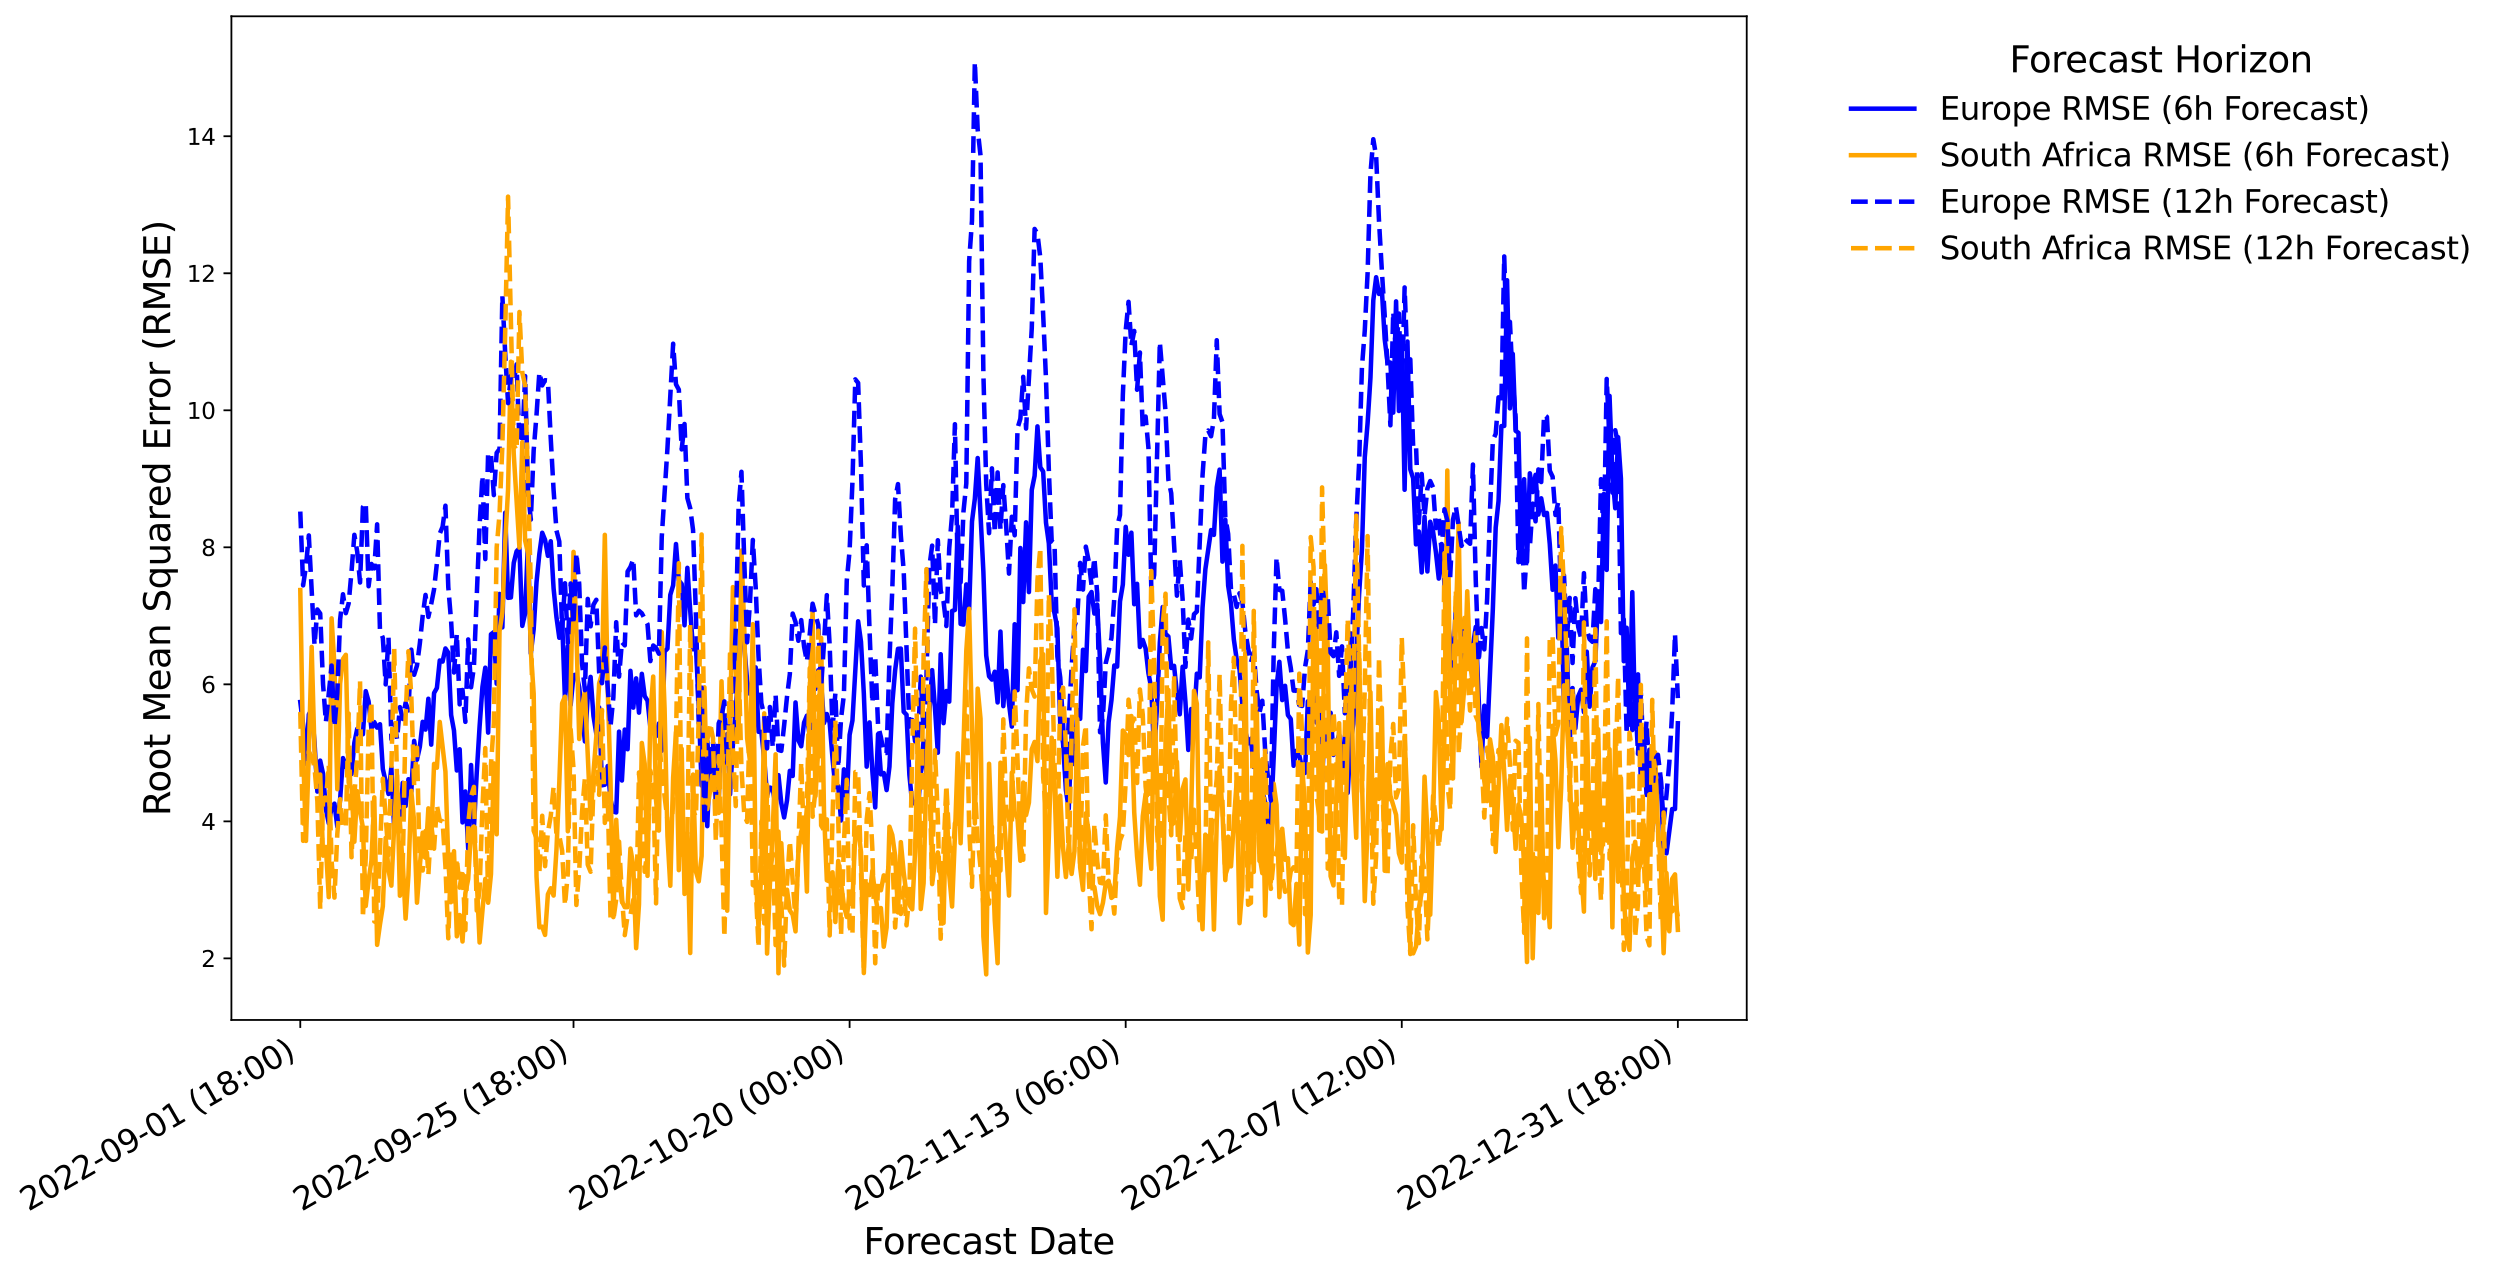 <?xml version="1.0" encoding="utf-8" standalone="no"?>
<!DOCTYPE svg PUBLIC "-//W3C//DTD SVG 1.1//EN"
  "http://www.w3.org/Graphics/SVG/1.1/DTD/svg11.dtd">
<svg xmlns:xlink="http://www.w3.org/1999/xlink" width="1104.717pt" height="564.68pt" viewBox="0 0 1104.717 564.68" xmlns="http://www.w3.org/2000/svg" version="1.1">
 <defs>
  <style type="text/css">*{stroke-linejoin: round; stroke-linecap: butt}</style>
 </defs>
 <g id="figure_1">
  <g id="patch_1">
   <path d="M 0 564.68 
L 1104.717 564.68 
L 1104.717 0 
L 0 0 
z
" style="fill: #ffffff"/>
  </g>
  <g id="axes_1">
   <g id="patch_2">
    <path d="M 102.255 450.72 
L 771.855 450.72 
L 771.855 7.2 
L 102.255 7.2 
z
" style="fill: #ffffff"/>
   </g>
   <g id="matplotlib.axis_1">
    <g id="xtick_1">
     <g id="line2d_1">
      <defs>
       <path id="m41b88a4336" d="M 0 0 
L 0 3.5 
" style="stroke: #000000; stroke-width: 0.8"/>
      </defs>
      <g>
       <use xlink:href="#m41b88a4336" x="132.691" y="450.72" style="stroke: #000000; stroke-width: 0.8"/>
      </g>
     </g>
     <g id="text_1">
      <!-- 2022-09-01 (18:00) -->
      <g transform="translate(12.519 535.474) rotate(-30) scale(0.14 -0.14)">
       <defs>
        <path id="DejaVuSans-32" d="M 1228 531 
L 3431 531 
L 3431 0 
L 469 0 
L 469 531 
Q 828 903 1448 1529 
Q 2069 2156 2228 2338 
Q 2531 2678 2651 2914 
Q 2772 3150 2772 3378 
Q 2772 3750 2511 3984 
Q 2250 4219 1831 4219 
Q 1534 4219 1204 4116 
Q 875 4013 500 3803 
L 500 4441 
Q 881 4594 1212 4672 
Q 1544 4750 1819 4750 
Q 2544 4750 2975 4387 
Q 3406 4025 3406 3419 
Q 3406 3131 3298 2873 
Q 3191 2616 2906 2266 
Q 2828 2175 2409 1742 
Q 1991 1309 1228 531 
z
" transform="scale(0.016)"/>
        <path id="DejaVuSans-30" d="M 2034 4250 
Q 1547 4250 1301 3770 
Q 1056 3291 1056 2328 
Q 1056 1369 1301 889 
Q 1547 409 2034 409 
Q 2525 409 2770 889 
Q 3016 1369 3016 2328 
Q 3016 3291 2770 3770 
Q 2525 4250 2034 4250 
z
M 2034 4750 
Q 2819 4750 3233 4129 
Q 3647 3509 3647 2328 
Q 3647 1150 3233 529 
Q 2819 -91 2034 -91 
Q 1250 -91 836 529 
Q 422 1150 422 2328 
Q 422 3509 836 4129 
Q 1250 4750 2034 4750 
z
" transform="scale(0.016)"/>
        <path id="DejaVuSans-2d" d="M 313 2009 
L 1997 2009 
L 1997 1497 
L 313 1497 
L 313 2009 
z
" transform="scale(0.016)"/>
        <path id="DejaVuSans-39" d="M 703 97 
L 703 672 
Q 941 559 1184 500 
Q 1428 441 1663 441 
Q 2288 441 2617 861 
Q 2947 1281 2994 2138 
Q 2813 1869 2534 1725 
Q 2256 1581 1919 1581 
Q 1219 1581 811 2004 
Q 403 2428 403 3163 
Q 403 3881 828 4315 
Q 1253 4750 1959 4750 
Q 2769 4750 3195 4129 
Q 3622 3509 3622 2328 
Q 3622 1225 3098 567 
Q 2575 -91 1691 -91 
Q 1453 -91 1209 -44 
Q 966 3 703 97 
z
M 1959 2075 
Q 2384 2075 2632 2365 
Q 2881 2656 2881 3163 
Q 2881 3666 2632 3958 
Q 2384 4250 1959 4250 
Q 1534 4250 1286 3958 
Q 1038 3666 1038 3163 
Q 1038 2656 1286 2365 
Q 1534 2075 1959 2075 
z
" transform="scale(0.016)"/>
        <path id="DejaVuSans-31" d="M 794 531 
L 1825 531 
L 1825 4091 
L 703 3866 
L 703 4441 
L 1819 4666 
L 2450 4666 
L 2450 531 
L 3481 531 
L 3481 0 
L 794 0 
L 794 531 
z
" transform="scale(0.016)"/>
        <path id="DejaVuSans-20" transform="scale(0.016)"/>
        <path id="DejaVuSans-28" d="M 1984 4856 
Q 1566 4138 1362 3434 
Q 1159 2731 1159 2009 
Q 1159 1288 1364 580 
Q 1569 -128 1984 -844 
L 1484 -844 
Q 1016 -109 783 600 
Q 550 1309 550 2009 
Q 550 2706 781 3412 
Q 1013 4119 1484 4856 
L 1984 4856 
z
" transform="scale(0.016)"/>
        <path id="DejaVuSans-38" d="M 2034 2216 
Q 1584 2216 1326 1975 
Q 1069 1734 1069 1313 
Q 1069 891 1326 650 
Q 1584 409 2034 409 
Q 2484 409 2743 651 
Q 3003 894 3003 1313 
Q 3003 1734 2745 1975 
Q 2488 2216 2034 2216 
z
M 1403 2484 
Q 997 2584 770 2862 
Q 544 3141 544 3541 
Q 544 4100 942 4425 
Q 1341 4750 2034 4750 
Q 2731 4750 3128 4425 
Q 3525 4100 3525 3541 
Q 3525 3141 3298 2862 
Q 3072 2584 2669 2484 
Q 3125 2378 3379 2068 
Q 3634 1759 3634 1313 
Q 3634 634 3220 271 
Q 2806 -91 2034 -91 
Q 1263 -91 848 271 
Q 434 634 434 1313 
Q 434 1759 690 2068 
Q 947 2378 1403 2484 
z
M 1172 3481 
Q 1172 3119 1398 2916 
Q 1625 2713 2034 2713 
Q 2441 2713 2670 2916 
Q 2900 3119 2900 3481 
Q 2900 3844 2670 4047 
Q 2441 4250 2034 4250 
Q 1625 4250 1398 4047 
Q 1172 3844 1172 3481 
z
" transform="scale(0.016)"/>
        <path id="DejaVuSans-3a" d="M 750 794 
L 1409 794 
L 1409 0 
L 750 0 
L 750 794 
z
M 750 3309 
L 1409 3309 
L 1409 2516 
L 750 2516 
L 750 3309 
z
" transform="scale(0.016)"/>
        <path id="DejaVuSans-29" d="M 513 4856 
L 1013 4856 
Q 1481 4119 1714 3412 
Q 1947 2706 1947 2009 
Q 1947 1309 1714 600 
Q 1481 -109 1013 -844 
L 513 -844 
Q 928 -128 1133 580 
Q 1338 1288 1338 2009 
Q 1338 2731 1133 3434 
Q 928 4138 513 4856 
z
" transform="scale(0.016)"/>
       </defs>
       <use xlink:href="#DejaVuSans-32"/>
       <use xlink:href="#DejaVuSans-30" transform="translate(63.623 0)"/>
       <use xlink:href="#DejaVuSans-32" transform="translate(127.246 0)"/>
       <use xlink:href="#DejaVuSans-32" transform="translate(190.869 0)"/>
       <use xlink:href="#DejaVuSans-2d" transform="translate(254.492 0)"/>
       <use xlink:href="#DejaVuSans-30" transform="translate(290.576 0)"/>
       <use xlink:href="#DejaVuSans-39" transform="translate(354.199 0)"/>
       <use xlink:href="#DejaVuSans-2d" transform="translate(417.822 0)"/>
       <use xlink:href="#DejaVuSans-30" transform="translate(453.906 0)"/>
       <use xlink:href="#DejaVuSans-31" transform="translate(517.529 0)"/>
       <use xlink:href="#DejaVuSans-20" transform="translate(581.152 0)"/>
       <use xlink:href="#DejaVuSans-28" transform="translate(612.939 0)"/>
       <use xlink:href="#DejaVuSans-31" transform="translate(651.953 0)"/>
       <use xlink:href="#DejaVuSans-38" transform="translate(715.576 0)"/>
       <use xlink:href="#DejaVuSans-3a" transform="translate(779.199 0)"/>
       <use xlink:href="#DejaVuSans-30" transform="translate(812.891 0)"/>
       <use xlink:href="#DejaVuSans-30" transform="translate(876.514 0)"/>
       <use xlink:href="#DejaVuSans-29" transform="translate(940.137 0)"/>
      </g>
     </g>
    </g>
    <g id="xtick_2">
     <g id="line2d_2">
      <g>
       <use xlink:href="#m41b88a4336" x="253.43" y="450.72" style="stroke: #000000; stroke-width: 0.8"/>
      </g>
     </g>
     <g id="text_2">
      <!-- 2022-09-25 (18:00) -->
      <g transform="translate(133.258 535.474) rotate(-30) scale(0.14 -0.14)">
       <defs>
        <path id="DejaVuSans-35" d="M 691 4666 
L 3169 4666 
L 3169 4134 
L 1269 4134 
L 1269 2991 
Q 1406 3038 1543 3061 
Q 1681 3084 1819 3084 
Q 2600 3084 3056 2656 
Q 3513 2228 3513 1497 
Q 3513 744 3044 326 
Q 2575 -91 1722 -91 
Q 1428 -91 1123 -41 
Q 819 9 494 109 
L 494 744 
Q 775 591 1075 516 
Q 1375 441 1709 441 
Q 2250 441 2565 725 
Q 2881 1009 2881 1497 
Q 2881 1984 2565 2268 
Q 2250 2553 1709 2553 
Q 1456 2553 1204 2497 
Q 953 2441 691 2322 
L 691 4666 
z
" transform="scale(0.016)"/>
       </defs>
       <use xlink:href="#DejaVuSans-32"/>
       <use xlink:href="#DejaVuSans-30" transform="translate(63.623 0)"/>
       <use xlink:href="#DejaVuSans-32" transform="translate(127.246 0)"/>
       <use xlink:href="#DejaVuSans-32" transform="translate(190.869 0)"/>
       <use xlink:href="#DejaVuSans-2d" transform="translate(254.492 0)"/>
       <use xlink:href="#DejaVuSans-30" transform="translate(290.576 0)"/>
       <use xlink:href="#DejaVuSans-39" transform="translate(354.199 0)"/>
       <use xlink:href="#DejaVuSans-2d" transform="translate(417.822 0)"/>
       <use xlink:href="#DejaVuSans-32" transform="translate(453.906 0)"/>
       <use xlink:href="#DejaVuSans-35" transform="translate(517.529 0)"/>
       <use xlink:href="#DejaVuSans-20" transform="translate(581.152 0)"/>
       <use xlink:href="#DejaVuSans-28" transform="translate(612.939 0)"/>
       <use xlink:href="#DejaVuSans-31" transform="translate(651.953 0)"/>
       <use xlink:href="#DejaVuSans-38" transform="translate(715.576 0)"/>
       <use xlink:href="#DejaVuSans-3a" transform="translate(779.199 0)"/>
       <use xlink:href="#DejaVuSans-30" transform="translate(812.891 0)"/>
       <use xlink:href="#DejaVuSans-30" transform="translate(876.514 0)"/>
       <use xlink:href="#DejaVuSans-29" transform="translate(940.137 0)"/>
      </g>
     </g>
    </g>
    <g id="xtick_3">
     <g id="line2d_3">
      <g>
       <use xlink:href="#m41b88a4336" x="375.427" y="450.72" style="stroke: #000000; stroke-width: 0.8"/>
      </g>
     </g>
     <g id="text_3">
      <!-- 2022-10-20 (00:00) -->
      <g transform="translate(255.255 535.474) rotate(-30) scale(0.14 -0.14)">
       <use xlink:href="#DejaVuSans-32"/>
       <use xlink:href="#DejaVuSans-30" transform="translate(63.623 0)"/>
       <use xlink:href="#DejaVuSans-32" transform="translate(127.246 0)"/>
       <use xlink:href="#DejaVuSans-32" transform="translate(190.869 0)"/>
       <use xlink:href="#DejaVuSans-2d" transform="translate(254.492 0)"/>
       <use xlink:href="#DejaVuSans-31" transform="translate(290.576 0)"/>
       <use xlink:href="#DejaVuSans-30" transform="translate(354.199 0)"/>
       <use xlink:href="#DejaVuSans-2d" transform="translate(417.822 0)"/>
       <use xlink:href="#DejaVuSans-32" transform="translate(453.906 0)"/>
       <use xlink:href="#DejaVuSans-30" transform="translate(517.529 0)"/>
       <use xlink:href="#DejaVuSans-20" transform="translate(581.152 0)"/>
       <use xlink:href="#DejaVuSans-28" transform="translate(612.939 0)"/>
       <use xlink:href="#DejaVuSans-30" transform="translate(651.953 0)"/>
       <use xlink:href="#DejaVuSans-30" transform="translate(715.576 0)"/>
       <use xlink:href="#DejaVuSans-3a" transform="translate(779.199 0)"/>
       <use xlink:href="#DejaVuSans-30" transform="translate(812.891 0)"/>
       <use xlink:href="#DejaVuSans-30" transform="translate(876.514 0)"/>
       <use xlink:href="#DejaVuSans-29" transform="translate(940.137 0)"/>
      </g>
     </g>
    </g>
    <g id="xtick_4">
     <g id="line2d_4">
      <g>
       <use xlink:href="#m41b88a4336" x="497.424" y="450.72" style="stroke: #000000; stroke-width: 0.8"/>
      </g>
     </g>
     <g id="text_4">
      <!-- 2022-11-13 (06:00) -->
      <g transform="translate(377.252 535.474) rotate(-30) scale(0.14 -0.14)">
       <defs>
        <path id="DejaVuSans-33" d="M 2597 2516 
Q 3050 2419 3304 2112 
Q 3559 1806 3559 1356 
Q 3559 666 3084 287 
Q 2609 -91 1734 -91 
Q 1441 -91 1130 -33 
Q 819 25 488 141 
L 488 750 
Q 750 597 1062 519 
Q 1375 441 1716 441 
Q 2309 441 2620 675 
Q 2931 909 2931 1356 
Q 2931 1769 2642 2001 
Q 2353 2234 1838 2234 
L 1294 2234 
L 1294 2753 
L 1863 2753 
Q 2328 2753 2575 2939 
Q 2822 3125 2822 3475 
Q 2822 3834 2567 4026 
Q 2313 4219 1838 4219 
Q 1578 4219 1281 4162 
Q 984 4106 628 3988 
L 628 4550 
Q 988 4650 1302 4700 
Q 1616 4750 1894 4750 
Q 2613 4750 3031 4423 
Q 3450 4097 3450 3541 
Q 3450 3153 3228 2886 
Q 3006 2619 2597 2516 
z
" transform="scale(0.016)"/>
        <path id="DejaVuSans-36" d="M 2113 2584 
Q 1688 2584 1439 2293 
Q 1191 2003 1191 1497 
Q 1191 994 1439 701 
Q 1688 409 2113 409 
Q 2538 409 2786 701 
Q 3034 994 3034 1497 
Q 3034 2003 2786 2293 
Q 2538 2584 2113 2584 
z
M 3366 4563 
L 3366 3988 
Q 3128 4100 2886 4159 
Q 2644 4219 2406 4219 
Q 1781 4219 1451 3797 
Q 1122 3375 1075 2522 
Q 1259 2794 1537 2939 
Q 1816 3084 2150 3084 
Q 2853 3084 3261 2657 
Q 3669 2231 3669 1497 
Q 3669 778 3244 343 
Q 2819 -91 2113 -91 
Q 1303 -91 875 529 
Q 447 1150 447 2328 
Q 447 3434 972 4092 
Q 1497 4750 2381 4750 
Q 2619 4750 2861 4703 
Q 3103 4656 3366 4563 
z
" transform="scale(0.016)"/>
       </defs>
       <use xlink:href="#DejaVuSans-32"/>
       <use xlink:href="#DejaVuSans-30" transform="translate(63.623 0)"/>
       <use xlink:href="#DejaVuSans-32" transform="translate(127.246 0)"/>
       <use xlink:href="#DejaVuSans-32" transform="translate(190.869 0)"/>
       <use xlink:href="#DejaVuSans-2d" transform="translate(254.492 0)"/>
       <use xlink:href="#DejaVuSans-31" transform="translate(290.576 0)"/>
       <use xlink:href="#DejaVuSans-31" transform="translate(354.199 0)"/>
       <use xlink:href="#DejaVuSans-2d" transform="translate(417.822 0)"/>
       <use xlink:href="#DejaVuSans-31" transform="translate(453.906 0)"/>
       <use xlink:href="#DejaVuSans-33" transform="translate(517.529 0)"/>
       <use xlink:href="#DejaVuSans-20" transform="translate(581.152 0)"/>
       <use xlink:href="#DejaVuSans-28" transform="translate(612.939 0)"/>
       <use xlink:href="#DejaVuSans-30" transform="translate(651.953 0)"/>
       <use xlink:href="#DejaVuSans-36" transform="translate(715.576 0)"/>
       <use xlink:href="#DejaVuSans-3a" transform="translate(779.199 0)"/>
       <use xlink:href="#DejaVuSans-30" transform="translate(812.891 0)"/>
       <use xlink:href="#DejaVuSans-30" transform="translate(876.514 0)"/>
       <use xlink:href="#DejaVuSans-29" transform="translate(940.137 0)"/>
      </g>
     </g>
    </g>
    <g id="xtick_5">
     <g id="line2d_5">
      <g>
       <use xlink:href="#m41b88a4336" x="619.421" y="450.72" style="stroke: #000000; stroke-width: 0.8"/>
      </g>
     </g>
     <g id="text_5">
      <!-- 2022-12-07 (12:00) -->
      <g transform="translate(499.249 535.474) rotate(-30) scale(0.14 -0.14)">
       <defs>
        <path id="DejaVuSans-37" d="M 525 4666 
L 3525 4666 
L 3525 4397 
L 1831 0 
L 1172 0 
L 2766 4134 
L 525 4134 
L 525 4666 
z
" transform="scale(0.016)"/>
       </defs>
       <use xlink:href="#DejaVuSans-32"/>
       <use xlink:href="#DejaVuSans-30" transform="translate(63.623 0)"/>
       <use xlink:href="#DejaVuSans-32" transform="translate(127.246 0)"/>
       <use xlink:href="#DejaVuSans-32" transform="translate(190.869 0)"/>
       <use xlink:href="#DejaVuSans-2d" transform="translate(254.492 0)"/>
       <use xlink:href="#DejaVuSans-31" transform="translate(290.576 0)"/>
       <use xlink:href="#DejaVuSans-32" transform="translate(354.199 0)"/>
       <use xlink:href="#DejaVuSans-2d" transform="translate(417.822 0)"/>
       <use xlink:href="#DejaVuSans-30" transform="translate(453.906 0)"/>
       <use xlink:href="#DejaVuSans-37" transform="translate(517.529 0)"/>
       <use xlink:href="#DejaVuSans-20" transform="translate(581.152 0)"/>
       <use xlink:href="#DejaVuSans-28" transform="translate(612.939 0)"/>
       <use xlink:href="#DejaVuSans-31" transform="translate(651.953 0)"/>
       <use xlink:href="#DejaVuSans-32" transform="translate(715.576 0)"/>
       <use xlink:href="#DejaVuSans-3a" transform="translate(779.199 0)"/>
       <use xlink:href="#DejaVuSans-30" transform="translate(812.891 0)"/>
       <use xlink:href="#DejaVuSans-30" transform="translate(876.514 0)"/>
       <use xlink:href="#DejaVuSans-29" transform="translate(940.137 0)"/>
      </g>
     </g>
    </g>
    <g id="xtick_6">
     <g id="line2d_6">
      <g>
       <use xlink:href="#m41b88a4336" x="741.418" y="450.72" style="stroke: #000000; stroke-width: 0.8"/>
      </g>
     </g>
     <g id="text_6">
      <!-- 2022-12-31 (18:00) -->
      <g transform="translate(621.246 535.474) rotate(-30) scale(0.14 -0.14)">
       <use xlink:href="#DejaVuSans-32"/>
       <use xlink:href="#DejaVuSans-30" transform="translate(63.623 0)"/>
       <use xlink:href="#DejaVuSans-32" transform="translate(127.246 0)"/>
       <use xlink:href="#DejaVuSans-32" transform="translate(190.869 0)"/>
       <use xlink:href="#DejaVuSans-2d" transform="translate(254.492 0)"/>
       <use xlink:href="#DejaVuSans-31" transform="translate(290.576 0)"/>
       <use xlink:href="#DejaVuSans-32" transform="translate(354.199 0)"/>
       <use xlink:href="#DejaVuSans-2d" transform="translate(417.822 0)"/>
       <use xlink:href="#DejaVuSans-33" transform="translate(453.906 0)"/>
       <use xlink:href="#DejaVuSans-31" transform="translate(517.529 0)"/>
       <use xlink:href="#DejaVuSans-20" transform="translate(581.152 0)"/>
       <use xlink:href="#DejaVuSans-28" transform="translate(612.939 0)"/>
       <use xlink:href="#DejaVuSans-31" transform="translate(651.953 0)"/>
       <use xlink:href="#DejaVuSans-38" transform="translate(715.576 0)"/>
       <use xlink:href="#DejaVuSans-3a" transform="translate(779.199 0)"/>
       <use xlink:href="#DejaVuSans-30" transform="translate(812.891 0)"/>
       <use xlink:href="#DejaVuSans-30" transform="translate(876.514 0)"/>
       <use xlink:href="#DejaVuSans-29" transform="translate(940.137 0)"/>
      </g>
     </g>
    </g>
    <g id="text_7">
     <!-- Forecast Date -->
     <g transform="translate(381.548 554.153) scale(0.16 -0.16)">
      <defs>
       <path id="DejaVuSans-46" d="M 628 4666 
L 3309 4666 
L 3309 4134 
L 1259 4134 
L 1259 2759 
L 3109 2759 
L 3109 2228 
L 1259 2228 
L 1259 0 
L 628 0 
L 628 4666 
z
" transform="scale(0.016)"/>
       <path id="DejaVuSans-6f" d="M 1959 3097 
Q 1497 3097 1228 2736 
Q 959 2375 959 1747 
Q 959 1119 1226 758 
Q 1494 397 1959 397 
Q 2419 397 2687 759 
Q 2956 1122 2956 1747 
Q 2956 2369 2687 2733 
Q 2419 3097 1959 3097 
z
M 1959 3584 
Q 2709 3584 3137 3096 
Q 3566 2609 3566 1747 
Q 3566 888 3137 398 
Q 2709 -91 1959 -91 
Q 1206 -91 779 398 
Q 353 888 353 1747 
Q 353 2609 779 3096 
Q 1206 3584 1959 3584 
z
" transform="scale(0.016)"/>
       <path id="DejaVuSans-72" d="M 2631 2963 
Q 2534 3019 2420 3045 
Q 2306 3072 2169 3072 
Q 1681 3072 1420 2755 
Q 1159 2438 1159 1844 
L 1159 0 
L 581 0 
L 581 3500 
L 1159 3500 
L 1159 2956 
Q 1341 3275 1631 3429 
Q 1922 3584 2338 3584 
Q 2397 3584 2469 3576 
Q 2541 3569 2628 3553 
L 2631 2963 
z
" transform="scale(0.016)"/>
       <path id="DejaVuSans-65" d="M 3597 1894 
L 3597 1613 
L 953 1613 
Q 991 1019 1311 708 
Q 1631 397 2203 397 
Q 2534 397 2845 478 
Q 3156 559 3463 722 
L 3463 178 
Q 3153 47 2828 -22 
Q 2503 -91 2169 -91 
Q 1331 -91 842 396 
Q 353 884 353 1716 
Q 353 2575 817 3079 
Q 1281 3584 2069 3584 
Q 2775 3584 3186 3129 
Q 3597 2675 3597 1894 
z
M 3022 2063 
Q 3016 2534 2758 2815 
Q 2500 3097 2075 3097 
Q 1594 3097 1305 2825 
Q 1016 2553 972 2059 
L 3022 2063 
z
" transform="scale(0.016)"/>
       <path id="DejaVuSans-63" d="M 3122 3366 
L 3122 2828 
Q 2878 2963 2633 3030 
Q 2388 3097 2138 3097 
Q 1578 3097 1268 2742 
Q 959 2388 959 1747 
Q 959 1106 1268 751 
Q 1578 397 2138 397 
Q 2388 397 2633 464 
Q 2878 531 3122 666 
L 3122 134 
Q 2881 22 2623 -34 
Q 2366 -91 2075 -91 
Q 1284 -91 818 406 
Q 353 903 353 1747 
Q 353 2603 823 3093 
Q 1294 3584 2113 3584 
Q 2378 3584 2631 3529 
Q 2884 3475 3122 3366 
z
" transform="scale(0.016)"/>
       <path id="DejaVuSans-61" d="M 2194 1759 
Q 1497 1759 1228 1600 
Q 959 1441 959 1056 
Q 959 750 1161 570 
Q 1363 391 1709 391 
Q 2188 391 2477 730 
Q 2766 1069 2766 1631 
L 2766 1759 
L 2194 1759 
z
M 3341 1997 
L 3341 0 
L 2766 0 
L 2766 531 
Q 2569 213 2275 61 
Q 1981 -91 1556 -91 
Q 1019 -91 701 211 
Q 384 513 384 1019 
Q 384 1609 779 1909 
Q 1175 2209 1959 2209 
L 2766 2209 
L 2766 2266 
Q 2766 2663 2505 2880 
Q 2244 3097 1772 3097 
Q 1472 3097 1187 3025 
Q 903 2953 641 2809 
L 641 3341 
Q 956 3463 1253 3523 
Q 1550 3584 1831 3584 
Q 2591 3584 2966 3190 
Q 3341 2797 3341 1997 
z
" transform="scale(0.016)"/>
       <path id="DejaVuSans-73" d="M 2834 3397 
L 2834 2853 
Q 2591 2978 2328 3040 
Q 2066 3103 1784 3103 
Q 1356 3103 1142 2972 
Q 928 2841 928 2578 
Q 928 2378 1081 2264 
Q 1234 2150 1697 2047 
L 1894 2003 
Q 2506 1872 2764 1633 
Q 3022 1394 3022 966 
Q 3022 478 2636 193 
Q 2250 -91 1575 -91 
Q 1294 -91 989 -36 
Q 684 19 347 128 
L 347 722 
Q 666 556 975 473 
Q 1284 391 1588 391 
Q 1994 391 2212 530 
Q 2431 669 2431 922 
Q 2431 1156 2273 1281 
Q 2116 1406 1581 1522 
L 1381 1569 
Q 847 1681 609 1914 
Q 372 2147 372 2553 
Q 372 3047 722 3315 
Q 1072 3584 1716 3584 
Q 2034 3584 2315 3537 
Q 2597 3491 2834 3397 
z
" transform="scale(0.016)"/>
       <path id="DejaVuSans-74" d="M 1172 4494 
L 1172 3500 
L 2356 3500 
L 2356 3053 
L 1172 3053 
L 1172 1153 
Q 1172 725 1289 603 
Q 1406 481 1766 481 
L 2356 481 
L 2356 0 
L 1766 0 
Q 1100 0 847 248 
Q 594 497 594 1153 
L 594 3053 
L 172 3053 
L 172 3500 
L 594 3500 
L 594 4494 
L 1172 4494 
z
" transform="scale(0.016)"/>
       <path id="DejaVuSans-44" d="M 1259 4147 
L 1259 519 
L 2022 519 
Q 2988 519 3436 956 
Q 3884 1394 3884 2338 
Q 3884 3275 3436 3711 
Q 2988 4147 2022 4147 
L 1259 4147 
z
M 628 4666 
L 1925 4666 
Q 3281 4666 3915 4102 
Q 4550 3538 4550 2338 
Q 4550 1131 3912 565 
Q 3275 0 1925 0 
L 628 0 
L 628 4666 
z
" transform="scale(0.016)"/>
      </defs>
      <use xlink:href="#DejaVuSans-46"/>
      <use xlink:href="#DejaVuSans-6f" transform="translate(53.895 0)"/>
      <use xlink:href="#DejaVuSans-72" transform="translate(115.076 0)"/>
      <use xlink:href="#DejaVuSans-65" transform="translate(153.939 0)"/>
      <use xlink:href="#DejaVuSans-63" transform="translate(215.463 0)"/>
      <use xlink:href="#DejaVuSans-61" transform="translate(270.443 0)"/>
      <use xlink:href="#DejaVuSans-73" transform="translate(331.723 0)"/>
      <use xlink:href="#DejaVuSans-74" transform="translate(383.822 0)"/>
      <use xlink:href="#DejaVuSans-20" transform="translate(423.031 0)"/>
      <use xlink:href="#DejaVuSans-44" transform="translate(454.818 0)"/>
      <use xlink:href="#DejaVuSans-61" transform="translate(531.82 0)"/>
      <use xlink:href="#DejaVuSans-74" transform="translate(593.1 0)"/>
      <use xlink:href="#DejaVuSans-65" transform="translate(632.309 0)"/>
     </g>
    </g>
   </g>
   <g id="matplotlib.axis_2">
    <g id="ytick_1">
     <g id="line2d_7">
      <defs>
       <path id="mc0494ce2e0" d="M 0 0 
L -3.5 0 
" style="stroke: #000000; stroke-width: 0.8"/>
      </defs>
      <g>
       <use xlink:href="#mc0494ce2e0" x="102.255" y="423.492" style="stroke: #000000; stroke-width: 0.8"/>
      </g>
     </g>
     <g id="text_8">
      <!-- 2 -->
      <g transform="translate(88.892 427.291) scale(0.1 -0.1)">
       <use xlink:href="#DejaVuSans-32"/>
      </g>
     </g>
    </g>
    <g id="ytick_2">
     <g id="line2d_8">
      <g>
       <use xlink:href="#mc0494ce2e0" x="102.255" y="362.943" style="stroke: #000000; stroke-width: 0.8"/>
      </g>
     </g>
     <g id="text_9">
      <!-- 4 -->
      <g transform="translate(88.892 366.743) scale(0.1 -0.1)">
       <defs>
        <path id="DejaVuSans-34" d="M 2419 4116 
L 825 1625 
L 2419 1625 
L 2419 4116 
z
M 2253 4666 
L 3047 4666 
L 3047 1625 
L 3713 1625 
L 3713 1100 
L 3047 1100 
L 3047 0 
L 2419 0 
L 2419 1100 
L 313 1100 
L 313 1709 
L 2253 4666 
z
" transform="scale(0.016)"/>
       </defs>
       <use xlink:href="#DejaVuSans-34"/>
      </g>
     </g>
    </g>
    <g id="ytick_3">
     <g id="line2d_9">
      <g>
       <use xlink:href="#mc0494ce2e0" x="102.255" y="302.395" style="stroke: #000000; stroke-width: 0.8"/>
      </g>
     </g>
     <g id="text_10">
      <!-- 6 -->
      <g transform="translate(88.892 306.194) scale(0.1 -0.1)">
       <use xlink:href="#DejaVuSans-36"/>
      </g>
     </g>
    </g>
    <g id="ytick_4">
     <g id="line2d_10">
      <g>
       <use xlink:href="#mc0494ce2e0" x="102.255" y="241.847" style="stroke: #000000; stroke-width: 0.8"/>
      </g>
     </g>
     <g id="text_11">
      <!-- 8 -->
      <g transform="translate(88.892 245.646) scale(0.1 -0.1)">
       <use xlink:href="#DejaVuSans-38"/>
      </g>
     </g>
    </g>
    <g id="ytick_5">
     <g id="line2d_11">
      <g>
       <use xlink:href="#mc0494ce2e0" x="102.255" y="181.298" style="stroke: #000000; stroke-width: 0.8"/>
      </g>
     </g>
     <g id="text_12">
      <!-- 10 -->
      <g transform="translate(82.53 185.097) scale(0.1 -0.1)">
       <use xlink:href="#DejaVuSans-31"/>
       <use xlink:href="#DejaVuSans-30" transform="translate(63.623 0)"/>
      </g>
     </g>
    </g>
    <g id="ytick_6">
     <g id="line2d_12">
      <g>
       <use xlink:href="#mc0494ce2e0" x="102.255" y="120.75" style="stroke: #000000; stroke-width: 0.8"/>
      </g>
     </g>
     <g id="text_13">
      <!-- 12 -->
      <g transform="translate(82.53 124.549) scale(0.1 -0.1)">
       <use xlink:href="#DejaVuSans-31"/>
       <use xlink:href="#DejaVuSans-32" transform="translate(63.623 0)"/>
      </g>
     </g>
    </g>
    <g id="ytick_7">
     <g id="line2d_13">
      <g>
       <use xlink:href="#mc0494ce2e0" x="102.255" y="60.202" style="stroke: #000000; stroke-width: 0.8"/>
      </g>
     </g>
     <g id="text_14">
      <!-- 14 -->
      <g transform="translate(82.53 64.001) scale(0.1 -0.1)">
       <use xlink:href="#DejaVuSans-31"/>
       <use xlink:href="#DejaVuSans-34" transform="translate(63.623 0)"/>
      </g>
     </g>
    </g>
    <g id="text_15">
     <!-- Root Mean Squared Error (RMSE) -->
     <g transform="translate(75.202 360.626) rotate(-90) scale(0.16 -0.16)">
      <defs>
       <path id="DejaVuSans-52" d="M 2841 2188 
Q 3044 2119 3236 1894 
Q 3428 1669 3622 1275 
L 4263 0 
L 3584 0 
L 2988 1197 
Q 2756 1666 2539 1819 
Q 2322 1972 1947 1972 
L 1259 1972 
L 1259 0 
L 628 0 
L 628 4666 
L 2053 4666 
Q 2853 4666 3247 4331 
Q 3641 3997 3641 3322 
Q 3641 2881 3436 2590 
Q 3231 2300 2841 2188 
z
M 1259 4147 
L 1259 2491 
L 2053 2491 
Q 2509 2491 2742 2702 
Q 2975 2913 2975 3322 
Q 2975 3731 2742 3939 
Q 2509 4147 2053 4147 
L 1259 4147 
z
" transform="scale(0.016)"/>
       <path id="DejaVuSans-4d" d="M 628 4666 
L 1569 4666 
L 2759 1491 
L 3956 4666 
L 4897 4666 
L 4897 0 
L 4281 0 
L 4281 4097 
L 3078 897 
L 2444 897 
L 1241 4097 
L 1241 0 
L 628 0 
L 628 4666 
z
" transform="scale(0.016)"/>
       <path id="DejaVuSans-6e" d="M 3513 2113 
L 3513 0 
L 2938 0 
L 2938 2094 
Q 2938 2591 2744 2837 
Q 2550 3084 2163 3084 
Q 1697 3084 1428 2787 
Q 1159 2491 1159 1978 
L 1159 0 
L 581 0 
L 581 3500 
L 1159 3500 
L 1159 2956 
Q 1366 3272 1645 3428 
Q 1925 3584 2291 3584 
Q 2894 3584 3203 3211 
Q 3513 2838 3513 2113 
z
" transform="scale(0.016)"/>
       <path id="DejaVuSans-53" d="M 3425 4513 
L 3425 3897 
Q 3066 4069 2747 4153 
Q 2428 4238 2131 4238 
Q 1616 4238 1336 4038 
Q 1056 3838 1056 3469 
Q 1056 3159 1242 3001 
Q 1428 2844 1947 2747 
L 2328 2669 
Q 3034 2534 3370 2195 
Q 3706 1856 3706 1288 
Q 3706 609 3251 259 
Q 2797 -91 1919 -91 
Q 1588 -91 1214 -16 
Q 841 59 441 206 
L 441 856 
Q 825 641 1194 531 
Q 1563 422 1919 422 
Q 2459 422 2753 634 
Q 3047 847 3047 1241 
Q 3047 1584 2836 1778 
Q 2625 1972 2144 2069 
L 1759 2144 
Q 1053 2284 737 2584 
Q 422 2884 422 3419 
Q 422 4038 858 4394 
Q 1294 4750 2059 4750 
Q 2388 4750 2728 4690 
Q 3069 4631 3425 4513 
z
" transform="scale(0.016)"/>
       <path id="DejaVuSans-71" d="M 947 1747 
Q 947 1113 1208 752 
Q 1469 391 1925 391 
Q 2381 391 2643 752 
Q 2906 1113 2906 1747 
Q 2906 2381 2643 2742 
Q 2381 3103 1925 3103 
Q 1469 3103 1208 2742 
Q 947 2381 947 1747 
z
M 2906 525 
Q 2725 213 2448 61 
Q 2172 -91 1784 -91 
Q 1150 -91 751 415 
Q 353 922 353 1747 
Q 353 2572 751 3078 
Q 1150 3584 1784 3584 
Q 2172 3584 2448 3432 
Q 2725 3281 2906 2969 
L 2906 3500 
L 3481 3500 
L 3481 -1331 
L 2906 -1331 
L 2906 525 
z
" transform="scale(0.016)"/>
       <path id="DejaVuSans-75" d="M 544 1381 
L 544 3500 
L 1119 3500 
L 1119 1403 
Q 1119 906 1312 657 
Q 1506 409 1894 409 
Q 2359 409 2629 706 
Q 2900 1003 2900 1516 
L 2900 3500 
L 3475 3500 
L 3475 0 
L 2900 0 
L 2900 538 
Q 2691 219 2414 64 
Q 2138 -91 1772 -91 
Q 1169 -91 856 284 
Q 544 659 544 1381 
z
M 1991 3584 
L 1991 3584 
z
" transform="scale(0.016)"/>
       <path id="DejaVuSans-64" d="M 2906 2969 
L 2906 4863 
L 3481 4863 
L 3481 0 
L 2906 0 
L 2906 525 
Q 2725 213 2448 61 
Q 2172 -91 1784 -91 
Q 1150 -91 751 415 
Q 353 922 353 1747 
Q 353 2572 751 3078 
Q 1150 3584 1784 3584 
Q 2172 3584 2448 3432 
Q 2725 3281 2906 2969 
z
M 947 1747 
Q 947 1113 1208 752 
Q 1469 391 1925 391 
Q 2381 391 2643 752 
Q 2906 1113 2906 1747 
Q 2906 2381 2643 2742 
Q 2381 3103 1925 3103 
Q 1469 3103 1208 2742 
Q 947 2381 947 1747 
z
" transform="scale(0.016)"/>
       <path id="DejaVuSans-45" d="M 628 4666 
L 3578 4666 
L 3578 4134 
L 1259 4134 
L 1259 2753 
L 3481 2753 
L 3481 2222 
L 1259 2222 
L 1259 531 
L 3634 531 
L 3634 0 
L 628 0 
L 628 4666 
z
" transform="scale(0.016)"/>
      </defs>
      <use xlink:href="#DejaVuSans-52"/>
      <use xlink:href="#DejaVuSans-6f" transform="translate(64.982 0)"/>
      <use xlink:href="#DejaVuSans-6f" transform="translate(126.164 0)"/>
      <use xlink:href="#DejaVuSans-74" transform="translate(187.346 0)"/>
      <use xlink:href="#DejaVuSans-20" transform="translate(226.555 0)"/>
      <use xlink:href="#DejaVuSans-4d" transform="translate(258.342 0)"/>
      <use xlink:href="#DejaVuSans-65" transform="translate(344.621 0)"/>
      <use xlink:href="#DejaVuSans-61" transform="translate(406.145 0)"/>
      <use xlink:href="#DejaVuSans-6e" transform="translate(467.424 0)"/>
      <use xlink:href="#DejaVuSans-20" transform="translate(530.803 0)"/>
      <use xlink:href="#DejaVuSans-53" transform="translate(562.59 0)"/>
      <use xlink:href="#DejaVuSans-71" transform="translate(626.066 0)"/>
      <use xlink:href="#DejaVuSans-75" transform="translate(689.543 0)"/>
      <use xlink:href="#DejaVuSans-61" transform="translate(752.922 0)"/>
      <use xlink:href="#DejaVuSans-72" transform="translate(814.201 0)"/>
      <use xlink:href="#DejaVuSans-65" transform="translate(853.064 0)"/>
      <use xlink:href="#DejaVuSans-64" transform="translate(914.588 0)"/>
      <use xlink:href="#DejaVuSans-20" transform="translate(978.064 0)"/>
      <use xlink:href="#DejaVuSans-45" transform="translate(1009.852 0)"/>
      <use xlink:href="#DejaVuSans-72" transform="translate(1073.035 0)"/>
      <use xlink:href="#DejaVuSans-72" transform="translate(1112.398 0)"/>
      <use xlink:href="#DejaVuSans-6f" transform="translate(1151.262 0)"/>
      <use xlink:href="#DejaVuSans-72" transform="translate(1212.443 0)"/>
      <use xlink:href="#DejaVuSans-20" transform="translate(1253.557 0)"/>
      <use xlink:href="#DejaVuSans-28" transform="translate(1285.344 0)"/>
      <use xlink:href="#DejaVuSans-52" transform="translate(1324.357 0)"/>
      <use xlink:href="#DejaVuSans-4d" transform="translate(1393.84 0)"/>
      <use xlink:href="#DejaVuSans-53" transform="translate(1480.119 0)"/>
      <use xlink:href="#DejaVuSans-45" transform="translate(1543.596 0)"/>
      <use xlink:href="#DejaVuSans-29" transform="translate(1606.779 0)"/>
     </g>
    </g>
   </g>
   <g id="line2d_14">
    <path d="M 132.691 310.203 
L 133.949 320.322 
L 135.206 337.491 
L 136.464 315.673 
L 137.722 313.618 
L 138.98 328.035 
L 140.237 349.791 
L 141.495 336.11 
L 142.753 341.932 
L 144.01 357.601 
L 145.268 363.806 
L 146.526 356.745 
L 147.783 355.124 
L 149.041 365.229 
L 150.299 353.186 
L 151.557 334.988 
L 152.814 338.944 
L 154.072 334.45 
L 155.33 342.045 
L 156.587 328.171 
L 157.845 322.07 
L 159.103 324.228 
L 160.36 324.447 
L 161.618 305.41 
L 162.876 309.937 
L 164.134 322.157 
L 165.391 319.083 
L 166.649 321.544 
L 167.907 320.029 
L 169.164 339.798 
L 171.68 350.835 
L 172.938 339.158 
L 174.195 366.503 
L 175.453 354.229 
L 176.711 362.51 
L 177.968 345.944 
L 179.226 356.172 
L 180.484 344.328 
L 181.741 349.728 
L 182.999 327.396 
L 184.257 335.714 
L 185.515 330.029 
L 186.772 318.974 
L 188.03 322.394 
L 189.288 308.767 
L 190.545 329.051 
L 191.803 306.237 
L 193.061 304.008 
L 194.318 291.854 
L 195.576 292.335 
L 196.834 286.549 
L 198.092 288.428 
L 199.349 315.978 
L 200.607 322.817 
L 201.865 340.466 
L 203.122 331.092 
L 204.38 363.409 
L 205.638 349.747 
L 206.895 375.025 
L 208.153 338.053 
L 209.411 365.945 
L 210.669 341.4 
L 211.926 320.985 
L 213.184 303.519 
L 214.442 295.048 
L 215.699 323.733 
L 216.957 280.284 
L 218.215 279.353 
L 219.472 302.139 
L 220.73 262.46 
L 221.988 277.231 
L 223.246 226.551 
L 224.503 264.18 
L 225.761 264.007 
L 227.019 248.735 
L 228.276 243.615 
L 229.534 242.318 
L 230.792 276.561 
L 232.049 271.002 
L 233.307 239.21 
L 234.565 288.713 
L 235.823 278.042 
L 237.08 257.249 
L 238.338 244.714 
L 239.596 235.421 
L 240.853 238.537 
L 242.111 245.615 
L 243.369 239.17 
L 244.626 260.032 
L 245.884 272.625 
L 247.142 281.832 
L 248.4 274.098 
L 249.657 309.431 
L 250.915 285.549 
L 252.173 311.42 
L 253.43 298.354 
L 254.688 298.097 
L 255.946 303.67 
L 257.203 316.421 
L 258.461 327.624 
L 259.719 307.917 
L 260.977 299.113 
L 262.234 316.335 
L 263.492 324.223 
L 264.75 312.606 
L 266.007 347.008 
L 267.265 346.758 
L 268.523 338.515 
L 269.78 353.31 
L 271.038 358.618 
L 272.296 359.003 
L 273.554 323.3 
L 274.811 344.899 
L 276.069 322.397 
L 277.327 331.081 
L 278.584 296.437 
L 279.842 312.694 
L 281.1 299.768 
L 282.357 314.912 
L 283.615 297.765 
L 284.873 307.587 
L 286.131 309.612 
L 287.388 321.429 
L 289.904 325.306 
L 291.161 319.701 
L 292.419 331.741 
L 293.677 287.872 
L 294.935 286.599 
L 296.192 262.885 
L 297.45 258.662 
L 298.708 240.4 
L 299.965 256.511 
L 301.223 258.054 
L 302.481 276.309 
L 303.738 250.924 
L 304.996 269.888 
L 306.254 286.925 
L 307.512 285.632 
L 308.769 311.973 
L 310.027 347.091 
L 311.285 332.421 
L 312.542 365.058 
L 313.8 331.369 
L 315.058 337.855 
L 316.315 331.272 
L 317.573 353.256 
L 318.831 316.931 
L 320.089 337.19 
L 321.346 324.344 
L 322.604 350.968 
L 323.862 328.994 
L 326.377 297.14 
L 327.635 267.403 
L 328.892 285.895 
L 330.15 300.797 
L 331.408 306.635 
L 332.666 303.784 
L 333.923 294.917 
L 335.181 323.363 
L 336.439 323.429 
L 337.696 335.538 
L 338.954 351.405 
L 340.212 348.022 
L 341.469 348.425 
L 342.727 356.581 
L 343.985 342.53 
L 345.243 354.919 
L 346.5 361.22 
L 347.758 353.763 
L 349.016 340.633 
L 350.273 342.891 
L 351.531 310.403 
L 352.789 327.11 
L 354.046 329.76 
L 355.304 319.303 
L 356.562 316.245 
L 357.82 325.219 
L 359.077 303.277 
L 360.335 304.434 
L 361.593 296.178 
L 362.85 302.104 
L 364.108 319.526 
L 365.366 315.522 
L 366.623 319.323 
L 367.881 335.117 
L 369.139 347.831 
L 370.397 347.368 
L 371.654 362.555 
L 372.912 339.968 
L 374.17 354.406 
L 375.427 324.721 
L 376.685 318.386 
L 379.2 274.539 
L 380.458 283.598 
L 381.716 306.491 
L 382.974 338.771 
L 384.231 319.228 
L 385.489 340.88 
L 386.747 356.784 
L 388.004 324.396 
L 389.262 342.18 
L 390.52 341.58 
L 391.777 349.119 
L 393.035 338.813 
L 394.293 310.82 
L 395.551 296.126 
L 396.808 286.71 
L 398.066 286.605 
L 399.324 314.521 
L 400.581 315.825 
L 401.839 342.336 
L 403.097 355.132 
L 404.354 354.252 
L 405.612 357.635 
L 406.87 341.038 
L 408.128 327.31 
L 409.385 343.652 
L 410.643 315.148 
L 411.901 296.129 
L 413.158 312.991 
L 414.416 332.611 
L 415.674 289.092 
L 416.931 319.559 
L 418.189 305.349 
L 419.447 310.042 
L 420.705 269.998 
L 421.962 269.526 
L 423.22 232.6 
L 424.478 275.699 
L 425.735 275.999 
L 426.993 258.26 
L 428.251 269.235 
L 429.509 230.446 
L 430.766 220.401 
L 432.024 202.405 
L 434.539 252.639 
L 435.797 289.633 
L 437.055 298.856 
L 438.312 300.299 
L 439.57 296.837 
L 440.828 310.398 
L 442.086 279.089 
L 443.343 312.026 
L 444.601 296.431 
L 445.859 310.931 
L 447.116 321.055 
L 448.374 275.85 
L 449.632 304.964 
L 450.889 242.175 
L 452.147 266.038 
L 453.405 230.809 
L 454.663 261.629 
L 455.92 216.51 
L 457.178 210.277 
L 458.436 188.405 
L 459.693 206.495 
L 460.951 208.357 
L 462.209 230.966 
L 463.466 240.106 
L 464.724 266.168 
L 465.982 271.018 
L 467.24 277.626 
L 468.497 319.519 
L 469.755 328.522 
L 471.013 349.179 
L 472.27 357.331 
L 473.528 323.733 
L 474.786 337.66 
L 476.043 313.785 
L 477.301 317.649 
L 478.559 287.123 
L 479.817 296.527 
L 481.074 263.642 
L 482.332 261.615 
L 483.59 271.127 
L 484.847 267.146 
L 486.105 292.187 
L 487.363 328.123 
L 488.62 345.768 
L 489.878 319.154 
L 491.136 309.41 
L 492.394 294.07 
L 493.651 294.563 
L 494.909 265.767 
L 496.167 258.327 
L 497.424 232.81 
L 498.682 245.146 
L 499.94 235.391 
L 501.197 266.992 
L 502.455 257.996 
L 503.713 285.895 
L 504.971 282.787 
L 506.228 286.546 
L 507.486 297.532 
L 508.744 304.189 
L 510.001 333.181 
L 511.259 312.536 
L 512.517 283.875 
L 513.774 268.244 
L 515.032 280.068 
L 516.29 281.271 
L 517.548 295.157 
L 518.805 294.219 
L 520.063 306.377 
L 521.321 315.632 
L 522.578 294.625 
L 523.836 310.248 
L 525.094 331.387 
L 526.351 313.312 
L 527.609 318.023 
L 528.867 297.699 
L 530.125 299.346 
L 531.382 268.529 
L 532.64 251.534 
L 535.155 234.238 
L 536.413 236.357 
L 537.671 215.347 
L 538.928 207.524 
L 540.186 248.168 
L 541.444 229.73 
L 542.702 258.784 
L 543.959 266.892 
L 545.217 282.566 
L 546.475 291.391 
L 547.732 295.757 
L 548.99 311.643 
L 550.248 322.973 
L 551.505 328.525 
L 552.763 326.406 
L 554.021 338.941 
L 555.279 331.496 
L 556.536 349.206 
L 557.794 349.456 
L 559.052 354.442 
L 560.309 364.751 
L 561.567 362.637 
L 562.825 334.836 
L 564.083 303.596 
L 565.34 292.453 
L 566.598 309.357 
L 567.856 303.054 
L 569.113 315.992 
L 570.371 317.71 
L 571.629 338.387 
L 572.886 331.732 
L 574.144 333.76 
L 575.402 339.78 
L 576.66 341.573 
L 577.917 309.903 
L 579.175 327.286 
L 580.433 306.536 
L 581.69 319.275 
L 582.948 314.516 
L 584.206 345.077 
L 585.463 318.892 
L 586.721 327.231 
L 587.979 314.976 
L 589.237 333.597 
L 590.494 328.416 
L 591.752 324.86 
L 593.01 339.622 
L 594.267 325.37 
L 595.525 350.358 
L 596.783 327.624 
L 598.04 319.876 
L 599.298 289.565 
L 600.556 262.784 
L 601.814 242.91 
L 603.071 202.075 
L 604.329 186.858 
L 605.587 166.98 
L 606.844 132.695 
L 608.102 122.508 
L 609.36 129.888 
L 610.617 127.828 
L 611.875 149.838 
L 613.133 159.981 
L 614.391 160.22 
L 615.648 182.323 
L 616.906 133.173 
L 618.164 181.611 
L 619.421 150.729 
L 620.679 216.422 
L 621.937 150.915 
L 623.194 207.467 
L 624.452 211.334 
L 625.71 240.551 
L 626.968 234.857 
L 628.225 252.952 
L 629.483 228.387 
L 630.741 252.521 
L 631.998 230.568 
L 633.256 234.887 
L 634.514 244.095 
L 635.771 255.663 
L 637.029 240.404 
L 638.287 258.247 
L 639.545 272.726 
L 640.802 283.145 
L 642.06 295.794 
L 643.318 268.381 
L 644.575 271.441 
L 645.833 275.985 
L 647.091 292.769 
L 648.348 277.367 
L 649.606 288.473 
L 650.864 285.226 
L 652.122 277.026 
L 654.637 338.761 
L 655.895 311.856 
L 657.152 325.636 
L 659.668 269.115 
L 660.925 233.148 
L 662.183 221.354 
L 663.441 188.288 
L 664.699 188.208 
L 665.956 123.832 
L 667.214 180.45 
L 668.472 156.393 
L 669.729 190.362 
L 670.987 191.255 
L 672.245 248.29 
L 673.502 211.755 
L 674.76 248.24 
L 676.018 209.156 
L 677.276 217.426 
L 678.533 209.827 
L 679.791 227.37 
L 681.049 220.208 
L 682.306 227.582 
L 683.564 226.654 
L 684.822 240.432 
L 686.08 260.618 
L 687.337 249.915 
L 688.595 281.896 
L 689.853 258.903 
L 691.11 312.878 
L 692.368 286.415 
L 693.626 327.901 
L 694.883 304.051 
L 696.141 321.825 
L 697.399 307.671 
L 698.657 304.778 
L 699.914 314.692 
L 701.172 287.961 
L 702.43 312.262 
L 703.687 294.934 
L 704.945 292.143 
L 706.203 263.378 
L 707.46 274.873 
L 708.718 218.279 
L 709.976 251.835 
L 711.234 174.947 
L 712.491 209.257 
L 713.749 224.589 
L 715.007 193.185 
L 716.264 211.53 
L 717.522 292.186 
L 718.78 277.401 
L 720.037 320.191 
L 721.295 261.665 
L 722.553 321.642 
L 723.811 297.991 
L 725.068 345.992 
L 726.326 326.763 
L 727.584 351.251 
L 728.841 331.297 
L 730.099 367.115 
L 732.614 346.507 
L 733.872 344.196 
L 735.13 376.221 
L 736.388 377.094 
L 738.903 357.516 
L 740.161 357.494 
L 741.418 319.606 
L 741.418 319.606 
" clip-path="url(#p1fcf5ed898)" style="fill: none; stroke: #0000ff; stroke-width: 2; stroke-linecap: square"/>
   </g>
   <g id="line2d_15">
    <path d="M 132.691 260.742 
L 133.949 332.42 
L 135.206 371.591 
L 136.464 332.815 
L 137.722 285.875 
L 138.98 332.013 
L 140.237 345.389 
L 141.495 342.26 
L 142.753 378.096 
L 144.01 374.263 
L 145.268 396.427 
L 146.526 273.245 
L 147.783 293.988 
L 149.041 348.729 
L 150.299 302.007 
L 151.557 291.201 
L 152.814 289.353 
L 154.072 345.859 
L 155.33 348.207 
L 156.587 371.948 
L 157.845 349.607 
L 159.103 358.567 
L 160.36 365.673 
L 161.618 400.338 
L 162.876 389.132 
L 164.134 380.353 
L 165.391 352.354 
L 166.649 417.503 
L 167.907 408.462 
L 169.164 400.535 
L 170.422 370.28 
L 171.68 384.463 
L 172.938 391.36 
L 174.195 364.875 
L 175.453 342.667 
L 176.711 395.805 
L 177.968 380.737 
L 179.226 405.936 
L 180.484 386.699 
L 181.741 349.465 
L 182.999 363.121 
L 184.257 398.888 
L 185.515 382.677 
L 186.772 367.956 
L 188.03 379.055 
L 189.288 357.197 
L 190.545 370.743 
L 191.803 337.567 
L 193.061 339.237 
L 194.318 319.017 
L 196.834 340.965 
L 198.092 380.365 
L 199.349 398.553 
L 200.607 376.12 
L 201.865 413.737 
L 203.122 404.348 
L 204.38 416.028 
L 205.638 394.704 
L 206.895 388.417 
L 208.153 366.898 
L 209.411 365.208 
L 210.669 388.504 
L 211.926 416.473 
L 214.442 388.393 
L 215.699 398.899 
L 216.957 386.202 
L 218.215 337.321 
L 219.472 368.664 
L 220.73 278.966 
L 221.988 270.622 
L 223.246 239.612 
L 224.503 216.312 
L 225.761 159.836 
L 227.019 200.675 
L 229.534 241.974 
L 230.792 195.355 
L 232.049 238.837 
L 233.307 244.466 
L 234.565 287.697 
L 235.823 306.516 
L 237.08 387.375 
L 238.338 409.778 
L 239.596 409.485 
L 240.853 413.125 
L 242.111 395.169 
L 243.369 392.515 
L 244.626 395.73 
L 245.884 375.642 
L 247.142 345.949 
L 248.4 310.775 
L 249.657 307.865 
L 250.915 367.324 
L 253.43 243.871 
L 254.688 278.743 
L 255.946 326.55 
L 257.203 312.58 
L 258.461 305.474 
L 260.977 361.741 
L 262.234 341.614 
L 263.492 325.522 
L 264.75 302.035 
L 266.007 297.658 
L 267.265 236.346 
L 268.523 303.879 
L 269.78 345.298 
L 271.038 405.25 
L 272.296 362.27 
L 273.554 386.362 
L 274.811 398.403 
L 276.069 400.876 
L 277.327 400.862 
L 278.584 374.98 
L 279.842 382.477 
L 281.1 418.977 
L 282.357 399.649 
L 283.615 328.311 
L 284.873 337.498 
L 286.131 387.031 
L 287.388 315.378 
L 288.646 298.957 
L 289.904 353.71 
L 291.161 366.999 
L 292.419 279.321 
L 293.677 313.31 
L 294.935 369.377 
L 296.192 391.401 
L 297.45 343.601 
L 298.708 323.543 
L 299.965 384.5 
L 301.223 330.888 
L 302.481 395.009 
L 303.738 368.223 
L 304.996 421.116 
L 306.254 342.275 
L 307.512 385.132 
L 308.769 389.44 
L 310.027 378.281 
L 311.285 303.702 
L 312.542 357.486 
L 313.8 349.377 
L 315.058 339.669 
L 316.315 355.216 
L 317.573 359.205 
L 318.831 301.061 
L 320.089 339.59 
L 321.346 402.419 
L 322.604 320.771 
L 323.862 259.421 
L 325.119 295.54 
L 326.377 323.776 
L 327.635 243.277 
L 328.892 278.342 
L 330.15 326.275 
L 331.408 336.388 
L 332.666 275.812 
L 333.923 386.323 
L 335.181 410.052 
L 336.439 384.127 
L 337.696 315.235 
L 338.954 421.362 
L 340.212 390.759 
L 341.469 366.731 
L 342.727 333.323 
L 343.985 430.062 
L 345.243 372.59 
L 346.5 395.215 
L 347.758 393.144 
L 349.016 402.297 
L 350.273 404.199 
L 351.531 411.562 
L 352.789 376.413 
L 354.046 367.501 
L 355.304 363.474 
L 356.562 393.972 
L 357.82 305.753 
L 359.077 269.673 
L 360.335 351.809 
L 361.593 330.548 
L 362.85 281.9 
L 364.108 358.378 
L 365.366 388.986 
L 366.623 389.522 
L 367.881 385.447 
L 369.139 407.435 
L 370.397 380.442 
L 372.912 400.15 
L 374.17 405.201 
L 375.427 394.734 
L 376.685 397.913 
L 377.943 368.192 
L 379.2 365.701 
L 380.458 376.514 
L 381.716 429.976 
L 382.974 390.691 
L 384.231 395.512 
L 385.489 384.837 
L 386.747 395.672 
L 388.004 402.978 
L 389.262 401.255 
L 390.52 418.333 
L 391.777 409.916 
L 393.035 365.305 
L 394.293 368.952 
L 395.551 378.168 
L 396.808 403.193 
L 398.066 372.13 
L 399.324 385.462 
L 400.581 395.371 
L 401.839 399.901 
L 403.097 401.8 
L 404.354 376.368 
L 405.612 327.136 
L 406.87 401.674 
L 408.128 390.245 
L 409.385 340.161 
L 410.643 310.808 
L 411.901 390.67 
L 413.158 380.402 
L 414.416 376.673 
L 415.674 387.216 
L 416.931 407.854 
L 418.189 351.36 
L 419.447 386.497 
L 420.705 400.583 
L 421.962 369.585 
L 423.22 332.885 
L 424.478 372.616 
L 426.993 287.592 
L 428.251 269.03 
L 429.509 321.803 
L 430.766 363.879 
L 432.024 304.305 
L 433.282 317.602 
L 434.539 413.826 
L 435.797 430.56 
L 437.055 337.505 
L 439.57 406.699 
L 440.828 425.628 
L 442.086 337.029 
L 443.343 355.521 
L 445.859 395.736 
L 447.116 341.425 
L 448.374 358.853 
L 449.632 361.93 
L 450.889 380.37 
L 452.147 345.819 
L 453.405 360.133 
L 454.663 354.708 
L 455.92 331.083 
L 457.178 327.854 
L 458.436 336.33 
L 459.693 291.983 
L 460.951 289.095 
L 462.209 403.428 
L 463.466 369.624 
L 464.724 325.982 
L 465.982 346.935 
L 467.24 387.441 
L 468.497 351.615 
L 469.755 374.901 
L 471.013 387.544 
L 472.27 373.025 
L 473.528 386.17 
L 474.786 376.157 
L 476.043 317.725 
L 477.301 383.187 
L 478.559 393.245 
L 479.817 359.396 
L 481.074 367.503 
L 482.332 390.751 
L 483.59 392.02 
L 484.847 400.283 
L 486.105 403.95 
L 487.363 398.966 
L 488.62 390.407 
L 489.878 389.209 
L 491.136 396.761 
L 492.394 395.738 
L 493.651 374.424 
L 494.909 360.966 
L 496.167 322.817 
L 497.424 324.534 
L 498.682 333.654 
L 499.94 316.403 
L 501.197 358.927 
L 502.455 378.449 
L 503.713 390.963 
L 504.971 360.644 
L 506.228 350.862 
L 507.486 371.715 
L 508.744 383.92 
L 510.001 310.906 
L 511.259 343.768 
L 512.517 396.031 
L 513.774 406.391 
L 515.032 328.327 
L 516.29 304.874 
L 517.548 364.456 
L 518.805 363.665 
L 520.063 336.631 
L 521.321 371.277 
L 522.578 348.619 
L 523.836 344.411 
L 525.094 393.076 
L 526.351 359.183 
L 527.609 305.283 
L 528.867 310.987 
L 530.125 386.951 
L 531.382 410.614 
L 532.64 368.811 
L 533.898 384.536 
L 535.155 362.706 
L 536.413 410.757 
L 537.671 362.658 
L 538.928 339.081 
L 540.186 358.526 
L 541.444 388.889 
L 542.702 369.701 
L 543.959 382.836 
L 545.217 363.132 
L 546.475 345.176 
L 547.732 407.927 
L 548.99 391.837 
L 550.248 288.594 
L 551.505 388.363 
L 552.763 354.882 
L 554.021 385.289 
L 555.279 308.28 
L 556.536 380.422 
L 557.794 335.484 
L 559.052 404.596 
L 560.309 364.865 
L 561.567 389.613 
L 562.825 346.337 
L 564.083 355.652 
L 565.34 396.44 
L 566.598 366.215 
L 567.856 379.919 
L 569.113 379.206 
L 570.371 407.771 
L 571.629 408.811 
L 572.886 390.594 
L 574.144 417.396 
L 575.402 338.627 
L 576.66 355.996 
L 577.917 420.91 
L 579.175 404.313 
L 580.433 270.219 
L 581.69 275.074 
L 582.948 366.957 
L 584.206 367.455 
L 585.463 249.749 
L 586.721 287.344 
L 587.979 387.176 
L 589.237 391.236 
L 590.494 351.745 
L 591.752 319.554 
L 593.01 364.828 
L 594.267 379.147 
L 595.525 325.421 
L 596.783 279.738 
L 598.04 345.396 
L 599.298 370.188 
L 600.556 288.547 
L 603.071 398.195 
L 604.329 365.139 
L 605.587 305.855 
L 606.844 374.035 
L 608.102 344.439 
L 609.36 353.007 
L 610.617 312.752 
L 611.875 384.782 
L 613.133 337.623 
L 614.391 351.602 
L 616.906 360.037 
L 618.164 377.037 
L 619.421 381.114 
L 620.679 325.547 
L 621.937 356.759 
L 623.194 420.429 
L 624.452 421.276 
L 625.71 418.173 
L 626.968 401.403 
L 628.225 394.25 
L 629.483 343.187 
L 630.741 367.6 
L 631.998 404.201 
L 633.256 363.299 
L 634.514 305.824 
L 635.771 318.573 
L 637.029 366.418 
L 638.287 324.16 
L 639.545 207.912 
L 640.802 313.758 
L 642.06 343.98 
L 643.318 275.039 
L 644.575 231.169 
L 645.833 319.008 
L 647.091 303.265 
L 648.348 261.273 
L 649.606 292.803 
L 650.864 302.859 
L 652.122 279.651 
L 653.379 322.957 
L 654.637 331.274 
L 655.895 345.24 
L 657.152 353.986 
L 658.41 326.719 
L 659.668 334.505 
L 660.925 376.471 
L 663.441 320.412 
L 664.699 341.371 
L 665.956 366.719 
L 667.214 344.473 
L 668.472 354.436 
L 669.729 375.057 
L 670.987 355.55 
L 672.245 361.022 
L 673.502 382.702 
L 674.76 425.117 
L 676.018 326.056 
L 677.276 423.433 
L 678.533 379.198 
L 679.791 403.421 
L 681.049 342.593 
L 682.306 405.737 
L 683.564 391.378 
L 684.822 409.75 
L 686.08 320.704 
L 687.337 335.898 
L 688.595 374.384 
L 689.853 348.249 
L 691.11 302.858 
L 692.368 319.679 
L 693.626 341.609 
L 694.883 374.628 
L 696.141 355.038 
L 697.399 363.285 
L 698.657 384.182 
L 699.914 402.829 
L 701.172 316.901 
L 702.43 365.721 
L 703.687 356.413 
L 704.945 388.397 
L 706.203 322.233 
L 707.46 377.073 
L 708.718 366.52 
L 709.976 371.432 
L 711.234 331.091 
L 712.491 409.776 
L 713.749 322.804 
L 715.007 389.603 
L 716.264 343.866 
L 717.522 396.826 
L 718.78 414.029 
L 720.037 419.73 
L 721.295 378.977 
L 722.553 372.018 
L 723.811 385.048 
L 725.068 381.506 
L 726.326 364.463 
L 727.584 393.133 
L 728.841 351.055 
L 730.099 371.208 
L 731.357 332.422 
L 732.614 366.043 
L 733.872 381.842 
L 735.13 421.208 
L 736.388 385.795 
L 737.645 411.504 
L 738.903 388.371 
L 740.161 386.374 
L 741.418 410.89 
L 741.418 410.89 
" clip-path="url(#p1fcf5ed898)" style="fill: none; stroke: #ffa500; stroke-width: 2; stroke-linecap: square"/>
   </g>
   <g id="line2d_16">
    <path d="M 132.691 226.048 
L 133.949 258.67 
L 135.206 250.222 
L 136.464 236.604 
L 138.98 285.056 
L 140.237 269.321 
L 141.495 271.101 
L 142.753 302.404 
L 144.01 318.999 
L 146.526 294.095 
L 147.783 321.116 
L 149.041 306.269 
L 150.299 273.768 
L 151.557 262.594 
L 152.814 270.946 
L 154.072 266.604 
L 155.33 252.567 
L 156.587 236.332 
L 157.845 243.735 
L 159.103 257.401 
L 160.36 224.071 
L 161.618 222.261 
L 162.876 259.046 
L 164.134 249.206 
L 165.391 251.162 
L 166.649 231.695 
L 167.907 278.732 
L 169.164 281.811 
L 170.422 302.424 
L 171.68 281.724 
L 172.938 326.633 
L 174.195 318.871 
L 175.453 326.61 
L 176.711 312.479 
L 177.968 317.705 
L 179.226 310.567 
L 180.484 313.916 
L 181.741 287.078 
L 182.999 298.179 
L 184.257 294.12 
L 185.515 284.348 
L 186.772 272.145 
L 188.03 262.89 
L 189.288 272.611 
L 190.545 266.875 
L 191.803 260.425 
L 193.061 248.826 
L 194.318 235.838 
L 195.576 232.768 
L 196.834 223.462 
L 198.092 259.438 
L 199.349 274.568 
L 200.607 297.166 
L 201.865 280.135 
L 203.122 311.249 
L 204.38 304.884 
L 205.638 318.979 
L 206.895 282.562 
L 208.153 303.708 
L 209.411 294.766 
L 211.926 232.084 
L 213.184 210.233 
L 214.442 247.048 
L 215.699 200.055 
L 216.957 201.086 
L 218.215 218.771 
L 219.472 200.112 
L 220.73 198.441 
L 221.988 130.722 
L 223.246 156.383 
L 224.503 178.131 
L 225.761 166.182 
L 227.019 168.537 
L 228.276 161.014 
L 229.534 195.442 
L 230.792 195.094 
L 232.049 166.19 
L 233.307 216.939 
L 234.565 229.588 
L 235.823 198.972 
L 237.08 183.327 
L 238.338 164.503 
L 239.596 170.312 
L 240.853 168.022 
L 242.111 168.145 
L 243.369 193.85 
L 244.626 216.605 
L 245.884 234.372 
L 247.142 239.286 
L 248.4 278.58 
L 249.657 257.748 
L 250.915 284.076 
L 252.173 257.835 
L 253.43 275.919 
L 254.688 244.357 
L 255.946 258.156 
L 257.203 293.253 
L 258.461 304.974 
L 259.719 264.655 
L 260.977 276.76 
L 262.234 267.234 
L 263.492 265.043 
L 264.75 297.097 
L 266.007 301.89 
L 267.265 286.125 
L 269.78 320.975 
L 271.038 308.146 
L 272.296 274.948 
L 273.554 298.983 
L 274.811 283.748 
L 276.069 285.179 
L 277.327 252.554 
L 278.584 250.532 
L 279.842 247.109 
L 281.1 271.909 
L 282.357 269.892 
L 283.615 271.004 
L 286.131 275.829 
L 287.388 292.138 
L 288.646 285.242 
L 289.904 286.267 
L 291.161 288.864 
L 292.419 237.292 
L 294.935 198.087 
L 297.45 151.879 
L 298.708 169.829 
L 299.965 172.175 
L 301.223 198.585 
L 302.481 187.361 
L 303.738 220.079 
L 304.996 224.607 
L 306.254 234.233 
L 307.512 271.471 
L 308.769 319.603 
L 310.027 303.846 
L 311.285 364.74 
L 312.542 327.585 
L 313.8 341.119 
L 315.058 327.424 
L 316.315 353.188 
L 317.573 319.649 
L 318.831 316.483 
L 320.089 309.94 
L 321.346 337.234 
L 322.604 319.731 
L 323.862 304.966 
L 325.119 278.649 
L 326.377 224.227 
L 327.635 208.479 
L 328.892 248.276 
L 330.15 283.81 
L 331.408 266.229 
L 332.666 238.589 
L 333.923 259.421 
L 335.181 290.131 
L 336.439 310.786 
L 337.696 315.954 
L 338.954 330.686 
L 340.212 312.417 
L 341.469 330.232 
L 342.727 306.96 
L 343.985 331.396 
L 345.243 331.796 
L 346.5 320.498 
L 347.758 307.956 
L 349.016 297.831 
L 350.273 271.128 
L 351.531 274.864 
L 352.789 283.153 
L 354.046 274.022 
L 355.304 285.737 
L 356.562 292.329 
L 357.82 280.182 
L 359.077 266.765 
L 361.593 276.204 
L 362.85 303.577 
L 364.108 284.232 
L 365.366 262.99 
L 366.623 285.244 
L 367.881 321.883 
L 369.139 306.354 
L 370.397 339.134 
L 371.654 317.43 
L 372.912 306.954 
L 374.17 256.588 
L 375.427 243.266 
L 376.685 212.939 
L 377.943 167.641 
L 379.2 169.21 
L 380.458 205.893 
L 381.716 258.728 
L 382.974 240.964 
L 384.231 278.34 
L 385.489 310.596 
L 386.747 289.836 
L 388.004 320.589 
L 389.262 325.746 
L 390.52 332.688 
L 391.777 332.734 
L 393.035 291.653 
L 394.293 260.244 
L 395.551 220.557 
L 396.808 213.914 
L 398.066 236.643 
L 399.324 252.126 
L 401.839 321.047 
L 403.097 318.139 
L 404.354 327.529 
L 405.612 328.828 
L 406.87 298.984 
L 408.128 323.247 
L 409.385 299.499 
L 410.643 250.59 
L 411.901 241.108 
L 413.158 276.086 
L 414.416 238.734 
L 415.674 260.95 
L 416.931 265.741 
L 418.189 276.63 
L 419.447 242.256 
L 420.705 227.548 
L 421.962 187.458 
L 423.22 253.622 
L 424.478 257.297 
L 425.735 226.134 
L 426.993 213.621 
L 428.251 115.357 
L 429.509 97.556 
L 430.766 27.36 
L 432.024 57.265 
L 433.282 68.733 
L 434.539 164.736 
L 435.797 213.887 
L 437.055 235.583 
L 438.312 206.962 
L 439.57 235.349 
L 440.828 208.77 
L 442.086 234.02 
L 443.343 214.367 
L 444.601 232.208 
L 445.859 253.467 
L 447.116 228.352 
L 448.374 236.532 
L 449.632 189.222 
L 450.889 185.014 
L 452.147 166.514 
L 453.405 189.372 
L 455.92 145.112 
L 457.178 101.172 
L 458.436 103.327 
L 459.693 113.858 
L 460.951 138.82 
L 462.209 167.472 
L 463.466 207.693 
L 464.724 239.141 
L 465.982 240.154 
L 467.24 290.114 
L 468.497 299.343 
L 469.755 320.172 
L 471.013 347.042 
L 472.27 318.139 
L 473.528 294.938 
L 474.786 276.823 
L 476.043 272.765 
L 477.301 248.752 
L 478.559 260.533 
L 479.817 241.557 
L 481.074 247.963 
L 482.332 258.618 
L 483.59 246.509 
L 484.847 262.374 
L 486.105 323.567 
L 487.363 316.938 
L 488.62 293.017 
L 489.878 287.858 
L 491.136 281.868 
L 492.394 264.372 
L 493.651 232.754 
L 494.909 227.556 
L 496.167 174.515 
L 497.424 146.107 
L 498.682 133.369 
L 499.94 152.704 
L 501.197 146.241 
L 502.455 172.229 
L 503.713 155.762 
L 504.971 189.529 
L 506.228 184.071 
L 507.486 197.96 
L 508.744 260.531 
L 510.001 254.093 
L 512.517 151.13 
L 515.032 181.916 
L 516.29 211.945 
L 517.548 217.95 
L 520.063 263.222 
L 521.321 247.446 
L 522.578 264.723 
L 523.836 294.717 
L 525.094 273.763 
L 526.351 282.138 
L 527.609 271.427 
L 528.867 270.223 
L 531.382 210.066 
L 532.64 192.41 
L 533.898 190.237 
L 535.155 192.768 
L 536.413 185.286 
L 537.671 150.342 
L 538.928 182.97 
L 540.186 186.557 
L 541.444 228.422 
L 542.702 235.933 
L 543.959 260.472 
L 545.217 262.683 
L 546.475 268.195 
L 547.732 262.158 
L 548.99 266.097 
L 550.248 278.697 
L 551.505 286.299 
L 552.763 292.679 
L 554.021 288.27 
L 555.279 305.073 
L 556.536 315.005 
L 557.794 309.664 
L 559.052 331.558 
L 560.309 343.62 
L 561.567 353.739 
L 562.825 288.462 
L 564.083 246.289 
L 565.34 260.705 
L 566.598 261.063 
L 567.856 273.394 
L 569.113 287.743 
L 570.371 295.101 
L 571.629 305.173 
L 572.886 304.969 
L 574.144 311.581 
L 575.402 311.956 
L 576.66 295.065 
L 577.917 287.397 
L 579.175 257.233 
L 580.433 267.164 
L 581.69 260.371 
L 582.948 279.07 
L 584.206 258.973 
L 585.463 267.281 
L 586.721 263.938 
L 587.979 288.418 
L 589.237 289.945 
L 590.494 279.421 
L 591.752 298.652 
L 593.01 285.611 
L 594.267 315.182 
L 595.525 299.528 
L 596.783 296.184 
L 598.04 268.553 
L 599.298 229.915 
L 600.556 205.113 
L 601.814 162.437 
L 603.071 146.122 
L 604.329 120.537 
L 605.587 76.626 
L 606.844 61.522 
L 608.102 69.093 
L 609.36 97.637 
L 610.617 119.477 
L 611.875 139.275 
L 613.133 161.771 
L 614.391 187.936 
L 615.648 137.798 
L 616.906 155.827 
L 618.164 138.564 
L 619.421 177.231 
L 620.679 127.021 
L 621.937 160.942 
L 623.194 158.792 
L 624.452 197.353 
L 625.71 196.669 
L 626.968 231.132 
L 628.225 209.445 
L 629.483 228.033 
L 630.741 215.877 
L 631.998 212.569 
L 633.256 215.385 
L 634.514 233.365 
L 635.771 228.223 
L 637.029 243.811 
L 638.287 225.057 
L 639.545 229.96 
L 640.802 255.05 
L 642.06 229.615 
L 643.318 223.803 
L 645.833 241.185 
L 647.091 237.901 
L 648.348 239.201 
L 649.606 240.285 
L 650.864 205.282 
L 652.122 256.573 
L 653.379 292.521 
L 654.637 277.514 
L 655.895 286.938 
L 657.152 264.414 
L 658.41 225.777 
L 659.668 194.556 
L 660.925 191.729 
L 662.183 175.591 
L 663.441 177.823 
L 664.699 113.322 
L 665.956 155.136 
L 667.214 142.223 
L 668.472 169.005 
L 669.729 184.425 
L 670.987 248.409 
L 672.245 225.325 
L 673.502 262.003 
L 674.76 242.497 
L 676.018 242.011 
L 677.276 222.551 
L 678.533 230.368 
L 679.791 207.448 
L 681.049 213.004 
L 682.306 183.286 
L 683.564 184.226 
L 684.822 208.009 
L 686.08 210.644 
L 687.337 227.569 
L 688.595 221.593 
L 689.853 266.977 
L 691.11 254.281 
L 692.368 282.617 
L 693.626 264.206 
L 694.883 292.966 
L 696.141 264.352 
L 697.399 277.099 
L 698.657 281.93 
L 699.914 253.279 
L 701.172 278.277 
L 702.43 282.423 
L 703.687 283.624 
L 704.945 260.355 
L 706.203 266.12 
L 707.46 211.737 
L 708.718 239.367 
L 709.976 167.455 
L 711.234 194.143 
L 712.491 217.654 
L 713.749 190.104 
L 715.007 196.401 
L 716.264 279.761 
L 717.522 273.744 
L 718.78 324.46 
L 720.037 284.781 
L 721.295 322.596 
L 722.553 307.466 
L 723.811 333.129 
L 725.068 306.231 
L 726.326 334.385 
L 727.584 318.787 
L 728.841 341.788 
L 730.099 350.028 
L 731.357 335.487 
L 732.614 333.543 
L 733.872 344.033 
L 735.13 363.299 
L 736.388 351.302 
L 737.645 337.029 
L 738.903 314.531 
L 740.161 280.139 
L 741.418 308.49 
L 741.418 308.49 
" clip-path="url(#p1fcf5ed898)" style="fill: none; stroke-dasharray: 7.4,3.2; stroke-dashoffset: 0; stroke: #0000ff; stroke-width: 2"/>
   </g>
   <g id="line2d_17">
    <path d="M 132.691 314.652 
L 133.949 371.54 
L 135.206 350.452 
L 136.464 332.133 
L 137.722 334.275 
L 138.98 339.042 
L 140.237 354.039 
L 141.495 401.776 
L 142.753 352.684 
L 144.01 353.62 
L 145.268 338.061 
L 146.526 380.423 
L 147.783 396.631 
L 149.041 368.616 
L 150.299 353.108 
L 151.557 365.886 
L 152.814 365.129 
L 154.072 315.335 
L 155.33 378.793 
L 156.587 351.051 
L 157.845 335.379 
L 159.103 301.055 
L 160.36 405.551 
L 161.618 378.912 
L 162.876 322.651 
L 164.134 310.045 
L 165.391 407.145 
L 166.649 407.701 
L 169.164 344.096 
L 171.68 377.822 
L 172.938 340.259 
L 174.195 286.519 
L 175.453 346.021 
L 176.711 363.365 
L 177.968 383.171 
L 179.226 317.012 
L 180.484 287.771 
L 181.741 307.313 
L 182.999 347.107 
L 184.257 330.357 
L 185.515 384.232 
L 186.772 384.662 
L 188.03 367.237 
L 189.288 386.501 
L 190.545 364.164 
L 191.803 375.019 
L 193.061 355.833 
L 194.318 362.49 
L 195.576 362.91 
L 196.834 382.896 
L 198.092 414.627 
L 199.349 377.621 
L 200.607 398.292 
L 201.865 379.385 
L 203.122 392.236 
L 204.38 383.996 
L 205.638 410.979 
L 206.895 363.916 
L 208.153 351.984 
L 209.411 347.728 
L 210.669 402.367 
L 211.926 393.036 
L 213.184 356.814 
L 214.442 330.578 
L 215.699 398.72 
L 216.957 337.88 
L 218.215 319.63 
L 219.472 241.899 
L 220.73 227.235 
L 221.988 197.006 
L 223.246 146.244 
L 224.503 86.889 
L 227.019 196.647 
L 228.276 199.005 
L 229.534 137.866 
L 230.792 164.675 
L 232.049 170.257 
L 233.307 212.358 
L 234.565 258.544 
L 235.823 367.1 
L 237.08 370.32 
L 238.338 385.45 
L 239.596 360.475 
L 240.853 382.742 
L 242.111 367.725 
L 243.369 360.623 
L 244.626 347.641 
L 245.884 368.99 
L 247.142 369.235 
L 248.4 375.939 
L 249.657 400.024 
L 250.915 385.805 
L 252.173 322.408 
L 253.43 339.742 
L 254.688 399.898 
L 255.946 384.616 
L 257.203 358.62 
L 258.461 343.768 
L 259.719 382.079 
L 260.977 385.217 
L 262.234 347.796 
L 263.492 334.521 
L 264.75 351.233 
L 266.007 313.721 
L 267.265 363.63 
L 268.523 350.707 
L 269.78 405.503 
L 271.038 406.383 
L 272.296 397.289 
L 273.554 371.921 
L 274.811 395.714 
L 276.069 413.219 
L 277.327 404.597 
L 278.584 404.305 
L 279.842 397.617 
L 281.1 403.919 
L 282.357 341.332 
L 283.615 357.737 
L 284.873 385.229 
L 286.131 375.703 
L 287.388 340.532 
L 288.646 346.662 
L 289.904 399.17 
L 291.161 327.377 
L 293.677 352.008 
L 294.935 362.22 
L 296.192 370.873 
L 297.45 354.897 
L 298.708 328.172 
L 299.965 248.882 
L 301.223 379.745 
L 302.481 379.759 
L 303.738 369.11 
L 304.996 276.051 
L 306.254 358.593 
L 307.512 360.826 
L 308.769 316.723 
L 310.027 236.177 
L 311.285 332.44 
L 312.542 327.182 
L 313.8 319.581 
L 315.058 326.244 
L 316.315 371.76 
L 317.573 334.12 
L 318.831 366.609 
L 320.089 414.116 
L 321.346 363.372 
L 322.604 286.89 
L 323.862 330.701 
L 325.119 356.197 
L 326.377 292.426 
L 327.635 339.367 
L 328.892 360.256 
L 330.15 363.194 
L 331.408 313.159 
L 332.666 391.089 
L 333.923 391.704 
L 335.181 418.68 
L 336.439 362.948 
L 337.696 408.036 
L 338.954 346.919 
L 340.212 385.093 
L 341.469 377.162 
L 342.727 417.63 
L 343.985 367.484 
L 345.243 398.481 
L 346.5 426.655 
L 347.758 390.567 
L 349.016 371.597 
L 351.531 406.619 
L 352.789 374.591 
L 354.046 336.765 
L 355.304 372.425 
L 356.562 356.664 
L 357.82 295.287 
L 359.077 360.889 
L 360.335 349.362 
L 361.593 278.711 
L 362.85 364.751 
L 364.108 366.86 
L 365.366 362.074 
L 366.623 413.344 
L 367.881 361.483 
L 369.139 318.374 
L 370.397 361.347 
L 371.654 413.25 
L 372.912 372.991 
L 374.17 344.563 
L 375.427 409.703 
L 376.685 413.037 
L 377.943 341.162 
L 379.2 341.528 
L 381.716 427.939 
L 382.974 362.194 
L 384.231 350.488 
L 385.489 375.212 
L 386.747 425.657 
L 388.004 390.383 
L 389.262 393.393 
L 390.52 386.82 
L 391.777 390.184 
L 393.035 379.366 
L 394.293 377.523 
L 395.551 409.859 
L 396.808 390.389 
L 398.066 403.862 
L 399.324 392.176 
L 400.581 408.892 
L 401.839 394.868 
L 403.097 332.503 
L 404.354 277.799 
L 405.612 342.781 
L 406.87 379.787 
L 408.128 289.919 
L 409.385 251.503 
L 410.643 342.507 
L 411.901 389.044 
L 413.158 331.54 
L 414.416 361.2 
L 415.674 414.809 
L 416.931 375.922 
L 418.189 346.971 
L 419.447 371.524 
L 420.705 385.963 
L 421.962 363.788 
L 423.22 366.101 
L 424.478 345.261 
L 425.735 335.603 
L 426.993 303.322 
L 428.251 364.999 
L 429.509 391.866 
L 430.766 347.726 
L 432.024 370.742 
L 433.282 383.266 
L 434.539 399.961 
L 435.797 393.41 
L 437.055 399.294 
L 438.312 365.422 
L 439.57 399.277 
L 440.828 374.785 
L 442.086 384.671 
L 443.343 317.879 
L 444.601 357.16 
L 445.859 362.34 
L 447.116 364.332 
L 448.374 305.547 
L 449.632 335.899 
L 450.889 372.769 
L 452.147 379.908 
L 453.405 315.912 
L 454.663 295.334 
L 455.92 304.658 
L 457.178 307.817 
L 458.436 256.329 
L 459.693 241.973 
L 460.951 343.454 
L 462.209 358.745 
L 463.466 262.555 
L 464.724 288.133 
L 465.982 337.978 
L 467.24 374.589 
L 468.497 307.497 
L 469.755 303.906 
L 471.013 329.998 
L 472.27 381.245 
L 474.786 269.241 
L 476.043 341.104 
L 477.301 383.672 
L 478.559 329.822 
L 479.817 320.407 
L 481.074 386.494 
L 482.332 410.625 
L 483.59 363.969 
L 484.847 380.544 
L 486.105 390.075 
L 487.363 390.346 
L 488.62 360.307 
L 489.878 390.236 
L 491.136 392.801 
L 492.394 403.696 
L 493.651 380.177 
L 494.909 371.417 
L 496.167 368.149 
L 497.424 345.567 
L 498.682 309.163 
L 499.94 320.03 
L 501.197 317.535 
L 502.455 345.992 
L 503.713 304.68 
L 504.971 315.849 
L 506.228 347.558 
L 507.486 358.905 
L 508.744 252.309 
L 510.001 293.489 
L 511.259 366.805 
L 512.517 388.722 
L 513.774 276.295 
L 515.032 262.347 
L 516.29 351.073 
L 517.548 369.062 
L 518.805 298.196 
L 520.063 355.268 
L 521.321 397.012 
L 522.578 401.193 
L 523.836 368.552 
L 525.094 374.004 
L 526.351 380.538 
L 527.609 357.815 
L 528.867 381.266 
L 530.125 408.847 
L 531.382 392.565 
L 532.64 381.314 
L 533.898 283.858 
L 535.155 370.524 
L 536.413 356.523 
L 537.671 344.073 
L 538.928 297.724 
L 540.186 355.193 
L 541.444 386.703 
L 542.702 382.833 
L 543.959 311.005 
L 545.217 290.649 
L 546.475 347.616 
L 547.732 372.239 
L 548.99 241.21 
L 550.248 337.641 
L 551.505 399.796 
L 552.763 398.969 
L 554.021 269.942 
L 555.279 340.976 
L 556.536 377.734 
L 557.794 385.832 
L 559.052 330.444 
L 560.309 382.287 
L 561.567 392.784 
L 562.825 379.873 
L 564.083 376.264 
L 565.34 367.713 
L 566.598 386.617 
L 567.856 394.088 
L 569.113 393.194 
L 570.371 384.961 
L 571.629 383.239 
L 572.886 386.15 
L 574.144 297.687 
L 575.402 325.208 
L 576.66 403.958 
L 577.917 400.853 
L 579.175 237.324 
L 580.433 250.452 
L 581.69 351.11 
L 582.948 360.473 
L 584.206 215.386 
L 585.463 263.511 
L 586.721 383.838 
L 587.979 378.602 
L 589.237 314.3 
L 590.494 331.763 
L 591.752 396.391 
L 593.01 400.006 
L 594.267 323.244 
L 595.525 273.444 
L 596.783 310.687 
L 598.04 314.775 
L 599.298 227.839 
L 601.814 349.843 
L 603.071 303.752 
L 604.329 236.889 
L 605.587 339.331 
L 606.844 399.351 
L 608.102 378.124 
L 609.36 290.309 
L 610.617 340.164 
L 611.875 376.227 
L 613.133 386.6 
L 614.391 334.461 
L 615.648 319.912 
L 616.906 352.421 
L 618.164 348.431 
L 619.421 281.745 
L 620.679 314.714 
L 621.937 400.402 
L 623.194 421.578 
L 624.452 364.674 
L 625.71 398.565 
L 626.968 416.752 
L 628.225 378.082 
L 629.483 384.571 
L 630.741 415.087 
L 631.998 386.057 
L 633.256 351.731 
L 634.514 362.624 
L 635.771 374.488 
L 637.029 359.834 
L 638.287 244.452 
L 639.545 345.913 
L 640.802 357.965 
L 642.06 305.562 
L 643.318 260.71 
L 644.575 333.3 
L 645.833 312.253 
L 647.091 273.064 
L 648.348 297.94 
L 649.606 313.999 
L 650.864 285.073 
L 652.122 316.403 
L 653.379 319.561 
L 654.637 333.783 
L 655.895 361.272 
L 657.152 330.403 
L 658.41 341.356 
L 659.668 372.964 
L 660.925 346.754 
L 662.183 331.371 
L 663.441 336.989 
L 664.699 337.259 
L 665.956 317.603 
L 667.214 337.724 
L 668.472 366.702 
L 669.729 327.33 
L 670.987 328.24 
L 672.245 384.128 
L 673.502 412.241 
L 674.76 282.097 
L 676.018 384.98 
L 677.276 376.078 
L 678.533 402.896 
L 679.791 311.097 
L 681.049 381.008 
L 682.306 390.025 
L 683.564 395.155 
L 684.822 281.294 
L 686.08 281.178 
L 687.337 324.622 
L 688.595 319.75 
L 689.853 233.316 
L 691.11 260.446 
L 692.368 292.751 
L 693.626 353.699 
L 694.883 303.948 
L 696.141 334.285 
L 697.399 377.845 
L 698.657 394.635 
L 699.914 275.049 
L 701.172 359.388 
L 702.43 386.835 
L 703.687 364.377 
L 704.945 278.027 
L 706.203 373.938 
L 707.46 397.972 
L 708.718 361.791 
L 709.976 274.543 
L 711.234 379.463 
L 712.491 351.951 
L 713.749 345.401 
L 715.007 298.86 
L 716.264 363.586 
L 717.522 419.756 
L 718.78 402.509 
L 720.037 323.793 
L 721.295 332.288 
L 722.553 414.157 
L 723.811 398.928 
L 725.068 302.65 
L 726.326 376.859 
L 727.584 413.699 
L 728.841 417.75 
L 730.099 309.263 
L 731.357 360.736 
L 732.614 365.865 
L 733.872 406.418 
L 735.13 359.04 
L 736.388 410.184 
L 737.645 398.962 
L 738.903 402.681 
L 740.161 398.779 
L 741.418 405.018 
L 741.418 405.018 
" clip-path="url(#p1fcf5ed898)" style="fill: none; stroke-dasharray: 7.4,3.2; stroke-dashoffset: 0; stroke: #ffa500; stroke-width: 2"/>
   </g>
   <g id="patch_3">
    <path d="M 102.255 450.72 
L 102.255 7.2 
" style="fill: none; stroke: #000000; stroke-width: 0.8; stroke-linejoin: miter; stroke-linecap: square"/>
   </g>
   <g id="patch_4">
    <path d="M 771.855 450.72 
L 771.855 7.2 
" style="fill: none; stroke: #000000; stroke-width: 0.8; stroke-linejoin: miter; stroke-linecap: square"/>
   </g>
   <g id="patch_5">
    <path d="M 102.255 450.72 
L 771.855 450.72 
" style="fill: none; stroke: #000000; stroke-width: 0.8; stroke-linejoin: miter; stroke-linecap: square"/>
   </g>
   <g id="patch_6">
    <path d="M 102.255 7.2 
L 771.855 7.2 
" style="fill: none; stroke: #000000; stroke-width: 0.8; stroke-linejoin: miter; stroke-linecap: square"/>
   </g>
   <g id="legend_1">
    <g id="text_16">
     <!-- Forecast Horizon -->
     <g transform="translate(887.955 31.957) scale(0.16 -0.16)">
      <defs>
       <path id="DejaVuSans-48" d="M 628 4666 
L 1259 4666 
L 1259 2753 
L 3553 2753 
L 3553 4666 
L 4184 4666 
L 4184 0 
L 3553 0 
L 3553 2222 
L 1259 2222 
L 1259 0 
L 628 0 
L 628 4666 
z
" transform="scale(0.016)"/>
       <path id="DejaVuSans-69" d="M 603 3500 
L 1178 3500 
L 1178 0 
L 603 0 
L 603 3500 
z
M 603 4863 
L 1178 4863 
L 1178 4134 
L 603 4134 
L 603 4863 
z
" transform="scale(0.016)"/>
       <path id="DejaVuSans-7a" d="M 353 3500 
L 3084 3500 
L 3084 2975 
L 922 459 
L 3084 459 
L 3084 0 
L 275 0 
L 275 525 
L 2438 3041 
L 353 3041 
L 353 3500 
z
" transform="scale(0.016)"/>
      </defs>
      <use xlink:href="#DejaVuSans-46"/>
      <use xlink:href="#DejaVuSans-6f" transform="translate(53.895 0)"/>
      <use xlink:href="#DejaVuSans-72" transform="translate(115.076 0)"/>
      <use xlink:href="#DejaVuSans-65" transform="translate(153.939 0)"/>
      <use xlink:href="#DejaVuSans-63" transform="translate(215.463 0)"/>
      <use xlink:href="#DejaVuSans-61" transform="translate(270.443 0)"/>
      <use xlink:href="#DejaVuSans-73" transform="translate(331.723 0)"/>
      <use xlink:href="#DejaVuSans-74" transform="translate(383.822 0)"/>
      <use xlink:href="#DejaVuSans-20" transform="translate(423.031 0)"/>
      <use xlink:href="#DejaVuSans-48" transform="translate(454.818 0)"/>
      <use xlink:href="#DejaVuSans-6f" transform="translate(530.014 0)"/>
      <use xlink:href="#DejaVuSans-72" transform="translate(591.195 0)"/>
      <use xlink:href="#DejaVuSans-69" transform="translate(632.309 0)"/>
      <use xlink:href="#DejaVuSans-7a" transform="translate(660.092 0)"/>
      <use xlink:href="#DejaVuSans-6f" transform="translate(712.582 0)"/>
      <use xlink:href="#DejaVuSans-6e" transform="translate(773.764 0)"/>
     </g>
    </g>
    <g id="line2d_18">
     <path d="M 817.935 48.023 
L 831.935 48.023 
L 845.935 48.023 
" style="fill: none; stroke: #0000ff; stroke-width: 2; stroke-linecap: square"/>
    </g>
    <g id="text_17">
     <!-- Europe RMSE (6h Forecast) -->
     <g transform="translate(857.135 52.923) scale(0.14 -0.14)">
      <defs>
       <path id="DejaVuSans-70" d="M 1159 525 
L 1159 -1331 
L 581 -1331 
L 581 3500 
L 1159 3500 
L 1159 2969 
Q 1341 3281 1617 3432 
Q 1894 3584 2278 3584 
Q 2916 3584 3314 3078 
Q 3713 2572 3713 1747 
Q 3713 922 3314 415 
Q 2916 -91 2278 -91 
Q 1894 -91 1617 61 
Q 1341 213 1159 525 
z
M 3116 1747 
Q 3116 2381 2855 2742 
Q 2594 3103 2138 3103 
Q 1681 3103 1420 2742 
Q 1159 2381 1159 1747 
Q 1159 1113 1420 752 
Q 1681 391 2138 391 
Q 2594 391 2855 752 
Q 3116 1113 3116 1747 
z
" transform="scale(0.016)"/>
       <path id="DejaVuSans-68" d="M 3513 2113 
L 3513 0 
L 2938 0 
L 2938 2094 
Q 2938 2591 2744 2837 
Q 2550 3084 2163 3084 
Q 1697 3084 1428 2787 
Q 1159 2491 1159 1978 
L 1159 0 
L 581 0 
L 581 4863 
L 1159 4863 
L 1159 2956 
Q 1366 3272 1645 3428 
Q 1925 3584 2291 3584 
Q 2894 3584 3203 3211 
Q 3513 2838 3513 2113 
z
" transform="scale(0.016)"/>
      </defs>
      <use xlink:href="#DejaVuSans-45"/>
      <use xlink:href="#DejaVuSans-75" transform="translate(63.184 0)"/>
      <use xlink:href="#DejaVuSans-72" transform="translate(126.562 0)"/>
      <use xlink:href="#DejaVuSans-6f" transform="translate(165.426 0)"/>
      <use xlink:href="#DejaVuSans-70" transform="translate(226.607 0)"/>
      <use xlink:href="#DejaVuSans-65" transform="translate(290.084 0)"/>
      <use xlink:href="#DejaVuSans-20" transform="translate(351.607 0)"/>
      <use xlink:href="#DejaVuSans-52" transform="translate(383.395 0)"/>
      <use xlink:href="#DejaVuSans-4d" transform="translate(452.877 0)"/>
      <use xlink:href="#DejaVuSans-53" transform="translate(539.156 0)"/>
      <use xlink:href="#DejaVuSans-45" transform="translate(602.633 0)"/>
      <use xlink:href="#DejaVuSans-20" transform="translate(665.816 0)"/>
      <use xlink:href="#DejaVuSans-28" transform="translate(697.604 0)"/>
      <use xlink:href="#DejaVuSans-36" transform="translate(736.617 0)"/>
      <use xlink:href="#DejaVuSans-68" transform="translate(800.24 0)"/>
      <use xlink:href="#DejaVuSans-20" transform="translate(863.619 0)"/>
      <use xlink:href="#DejaVuSans-46" transform="translate(895.406 0)"/>
      <use xlink:href="#DejaVuSans-6f" transform="translate(949.301 0)"/>
      <use xlink:href="#DejaVuSans-72" transform="translate(1010.482 0)"/>
      <use xlink:href="#DejaVuSans-65" transform="translate(1049.346 0)"/>
      <use xlink:href="#DejaVuSans-63" transform="translate(1110.869 0)"/>
      <use xlink:href="#DejaVuSans-61" transform="translate(1165.85 0)"/>
      <use xlink:href="#DejaVuSans-73" transform="translate(1227.129 0)"/>
      <use xlink:href="#DejaVuSans-74" transform="translate(1279.229 0)"/>
      <use xlink:href="#DejaVuSans-29" transform="translate(1318.438 0)"/>
     </g>
    </g>
    <g id="line2d_19">
     <path d="M 817.935 68.572 
L 831.935 68.572 
L 845.935 68.572 
" style="fill: none; stroke: #ffa500; stroke-width: 2; stroke-linecap: square"/>
    </g>
    <g id="text_18">
     <!-- South Africa RMSE (6h Forecast) -->
     <g transform="translate(857.135 73.472) scale(0.14 -0.14)">
      <defs>
       <path id="DejaVuSans-41" d="M 2188 4044 
L 1331 1722 
L 3047 1722 
L 2188 4044 
z
M 1831 4666 
L 2547 4666 
L 4325 0 
L 3669 0 
L 3244 1197 
L 1141 1197 
L 716 0 
L 50 0 
L 1831 4666 
z
" transform="scale(0.016)"/>
       <path id="DejaVuSans-66" d="M 2375 4863 
L 2375 4384 
L 1825 4384 
Q 1516 4384 1395 4259 
Q 1275 4134 1275 3809 
L 1275 3500 
L 2222 3500 
L 2222 3053 
L 1275 3053 
L 1275 0 
L 697 0 
L 697 3053 
L 147 3053 
L 147 3500 
L 697 3500 
L 697 3744 
Q 697 4328 969 4595 
Q 1241 4863 1831 4863 
L 2375 4863 
z
" transform="scale(0.016)"/>
      </defs>
      <use xlink:href="#DejaVuSans-53"/>
      <use xlink:href="#DejaVuSans-6f" transform="translate(63.477 0)"/>
      <use xlink:href="#DejaVuSans-75" transform="translate(124.658 0)"/>
      <use xlink:href="#DejaVuSans-74" transform="translate(188.037 0)"/>
      <use xlink:href="#DejaVuSans-68" transform="translate(227.246 0)"/>
      <use xlink:href="#DejaVuSans-20" transform="translate(290.625 0)"/>
      <use xlink:href="#DejaVuSans-41" transform="translate(322.412 0)"/>
      <use xlink:href="#DejaVuSans-66" transform="translate(387.195 0)"/>
      <use xlink:href="#DejaVuSans-72" transform="translate(422.4 0)"/>
      <use xlink:href="#DejaVuSans-69" transform="translate(463.514 0)"/>
      <use xlink:href="#DejaVuSans-63" transform="translate(491.297 0)"/>
      <use xlink:href="#DejaVuSans-61" transform="translate(546.277 0)"/>
      <use xlink:href="#DejaVuSans-20" transform="translate(607.557 0)"/>
      <use xlink:href="#DejaVuSans-52" transform="translate(639.344 0)"/>
      <use xlink:href="#DejaVuSans-4d" transform="translate(708.826 0)"/>
      <use xlink:href="#DejaVuSans-53" transform="translate(795.105 0)"/>
      <use xlink:href="#DejaVuSans-45" transform="translate(858.582 0)"/>
      <use xlink:href="#DejaVuSans-20" transform="translate(921.766 0)"/>
      <use xlink:href="#DejaVuSans-28" transform="translate(953.553 0)"/>
      <use xlink:href="#DejaVuSans-36" transform="translate(992.566 0)"/>
      <use xlink:href="#DejaVuSans-68" transform="translate(1056.189 0)"/>
      <use xlink:href="#DejaVuSans-20" transform="translate(1119.568 0)"/>
      <use xlink:href="#DejaVuSans-46" transform="translate(1151.355 0)"/>
      <use xlink:href="#DejaVuSans-6f" transform="translate(1205.25 0)"/>
      <use xlink:href="#DejaVuSans-72" transform="translate(1266.432 0)"/>
      <use xlink:href="#DejaVuSans-65" transform="translate(1305.295 0)"/>
      <use xlink:href="#DejaVuSans-63" transform="translate(1366.818 0)"/>
      <use xlink:href="#DejaVuSans-61" transform="translate(1421.799 0)"/>
      <use xlink:href="#DejaVuSans-73" transform="translate(1483.078 0)"/>
      <use xlink:href="#DejaVuSans-74" transform="translate(1535.178 0)"/>
      <use xlink:href="#DejaVuSans-29" transform="translate(1574.387 0)"/>
     </g>
    </g>
    <g id="line2d_20">
     <path d="M 817.935 89.122 
L 831.935 89.122 
L 845.935 89.122 
" style="fill: none; stroke-dasharray: 7.4,3.2; stroke-dashoffset: 0; stroke: #0000ff; stroke-width: 2"/>
    </g>
    <g id="text_19">
     <!-- Europe RMSE (12h Forecast) -->
     <g transform="translate(857.135 94.022) scale(0.14 -0.14)">
      <use xlink:href="#DejaVuSans-45"/>
      <use xlink:href="#DejaVuSans-75" transform="translate(63.184 0)"/>
      <use xlink:href="#DejaVuSans-72" transform="translate(126.562 0)"/>
      <use xlink:href="#DejaVuSans-6f" transform="translate(165.426 0)"/>
      <use xlink:href="#DejaVuSans-70" transform="translate(226.607 0)"/>
      <use xlink:href="#DejaVuSans-65" transform="translate(290.084 0)"/>
      <use xlink:href="#DejaVuSans-20" transform="translate(351.607 0)"/>
      <use xlink:href="#DejaVuSans-52" transform="translate(383.395 0)"/>
      <use xlink:href="#DejaVuSans-4d" transform="translate(452.877 0)"/>
      <use xlink:href="#DejaVuSans-53" transform="translate(539.156 0)"/>
      <use xlink:href="#DejaVuSans-45" transform="translate(602.633 0)"/>
      <use xlink:href="#DejaVuSans-20" transform="translate(665.816 0)"/>
      <use xlink:href="#DejaVuSans-28" transform="translate(697.604 0)"/>
      <use xlink:href="#DejaVuSans-31" transform="translate(736.617 0)"/>
      <use xlink:href="#DejaVuSans-32" transform="translate(800.24 0)"/>
      <use xlink:href="#DejaVuSans-68" transform="translate(863.863 0)"/>
      <use xlink:href="#DejaVuSans-20" transform="translate(927.242 0)"/>
      <use xlink:href="#DejaVuSans-46" transform="translate(959.029 0)"/>
      <use xlink:href="#DejaVuSans-6f" transform="translate(1012.924 0)"/>
      <use xlink:href="#DejaVuSans-72" transform="translate(1074.105 0)"/>
      <use xlink:href="#DejaVuSans-65" transform="translate(1112.969 0)"/>
      <use xlink:href="#DejaVuSans-63" transform="translate(1174.492 0)"/>
      <use xlink:href="#DejaVuSans-61" transform="translate(1229.473 0)"/>
      <use xlink:href="#DejaVuSans-73" transform="translate(1290.752 0)"/>
      <use xlink:href="#DejaVuSans-74" transform="translate(1342.852 0)"/>
      <use xlink:href="#DejaVuSans-29" transform="translate(1382.061 0)"/>
     </g>
    </g>
    <g id="line2d_21">
     <path d="M 817.935 109.671 
L 831.935 109.671 
L 845.935 109.671 
" style="fill: none; stroke-dasharray: 7.4,3.2; stroke-dashoffset: 0; stroke: #ffa500; stroke-width: 2"/>
    </g>
    <g id="text_20">
     <!-- South Africa RMSE (12h Forecast) -->
     <g transform="translate(857.135 114.571) scale(0.14 -0.14)">
      <use xlink:href="#DejaVuSans-53"/>
      <use xlink:href="#DejaVuSans-6f" transform="translate(63.477 0)"/>
      <use xlink:href="#DejaVuSans-75" transform="translate(124.658 0)"/>
      <use xlink:href="#DejaVuSans-74" transform="translate(188.037 0)"/>
      <use xlink:href="#DejaVuSans-68" transform="translate(227.246 0)"/>
      <use xlink:href="#DejaVuSans-20" transform="translate(290.625 0)"/>
      <use xlink:href="#DejaVuSans-41" transform="translate(322.412 0)"/>
      <use xlink:href="#DejaVuSans-66" transform="translate(387.195 0)"/>
      <use xlink:href="#DejaVuSans-72" transform="translate(422.4 0)"/>
      <use xlink:href="#DejaVuSans-69" transform="translate(463.514 0)"/>
      <use xlink:href="#DejaVuSans-63" transform="translate(491.297 0)"/>
      <use xlink:href="#DejaVuSans-61" transform="translate(546.277 0)"/>
      <use xlink:href="#DejaVuSans-20" transform="translate(607.557 0)"/>
      <use xlink:href="#DejaVuSans-52" transform="translate(639.344 0)"/>
      <use xlink:href="#DejaVuSans-4d" transform="translate(708.826 0)"/>
      <use xlink:href="#DejaVuSans-53" transform="translate(795.105 0)"/>
      <use xlink:href="#DejaVuSans-45" transform="translate(858.582 0)"/>
      <use xlink:href="#DejaVuSans-20" transform="translate(921.766 0)"/>
      <use xlink:href="#DejaVuSans-28" transform="translate(953.553 0)"/>
      <use xlink:href="#DejaVuSans-31" transform="translate(992.566 0)"/>
      <use xlink:href="#DejaVuSans-32" transform="translate(1056.189 0)"/>
      <use xlink:href="#DejaVuSans-68" transform="translate(1119.812 0)"/>
      <use xlink:href="#DejaVuSans-20" transform="translate(1183.191 0)"/>
      <use xlink:href="#DejaVuSans-46" transform="translate(1214.979 0)"/>
      <use xlink:href="#DejaVuSans-6f" transform="translate(1268.873 0)"/>
      <use xlink:href="#DejaVuSans-72" transform="translate(1330.055 0)"/>
      <use xlink:href="#DejaVuSans-65" transform="translate(1368.918 0)"/>
      <use xlink:href="#DejaVuSans-63" transform="translate(1430.441 0)"/>
      <use xlink:href="#DejaVuSans-61" transform="translate(1485.422 0)"/>
      <use xlink:href="#DejaVuSans-73" transform="translate(1546.701 0)"/>
      <use xlink:href="#DejaVuSans-74" transform="translate(1598.801 0)"/>
      <use xlink:href="#DejaVuSans-29" transform="translate(1638.01 0)"/>
     </g>
    </g>
   </g>
  </g>
 </g>
 <defs>
  <clipPath id="p1fcf5ed898">
   <rect x="102.255" y="7.2" width="669.6" height="443.52"/>
  </clipPath>
 </defs>
</svg>
